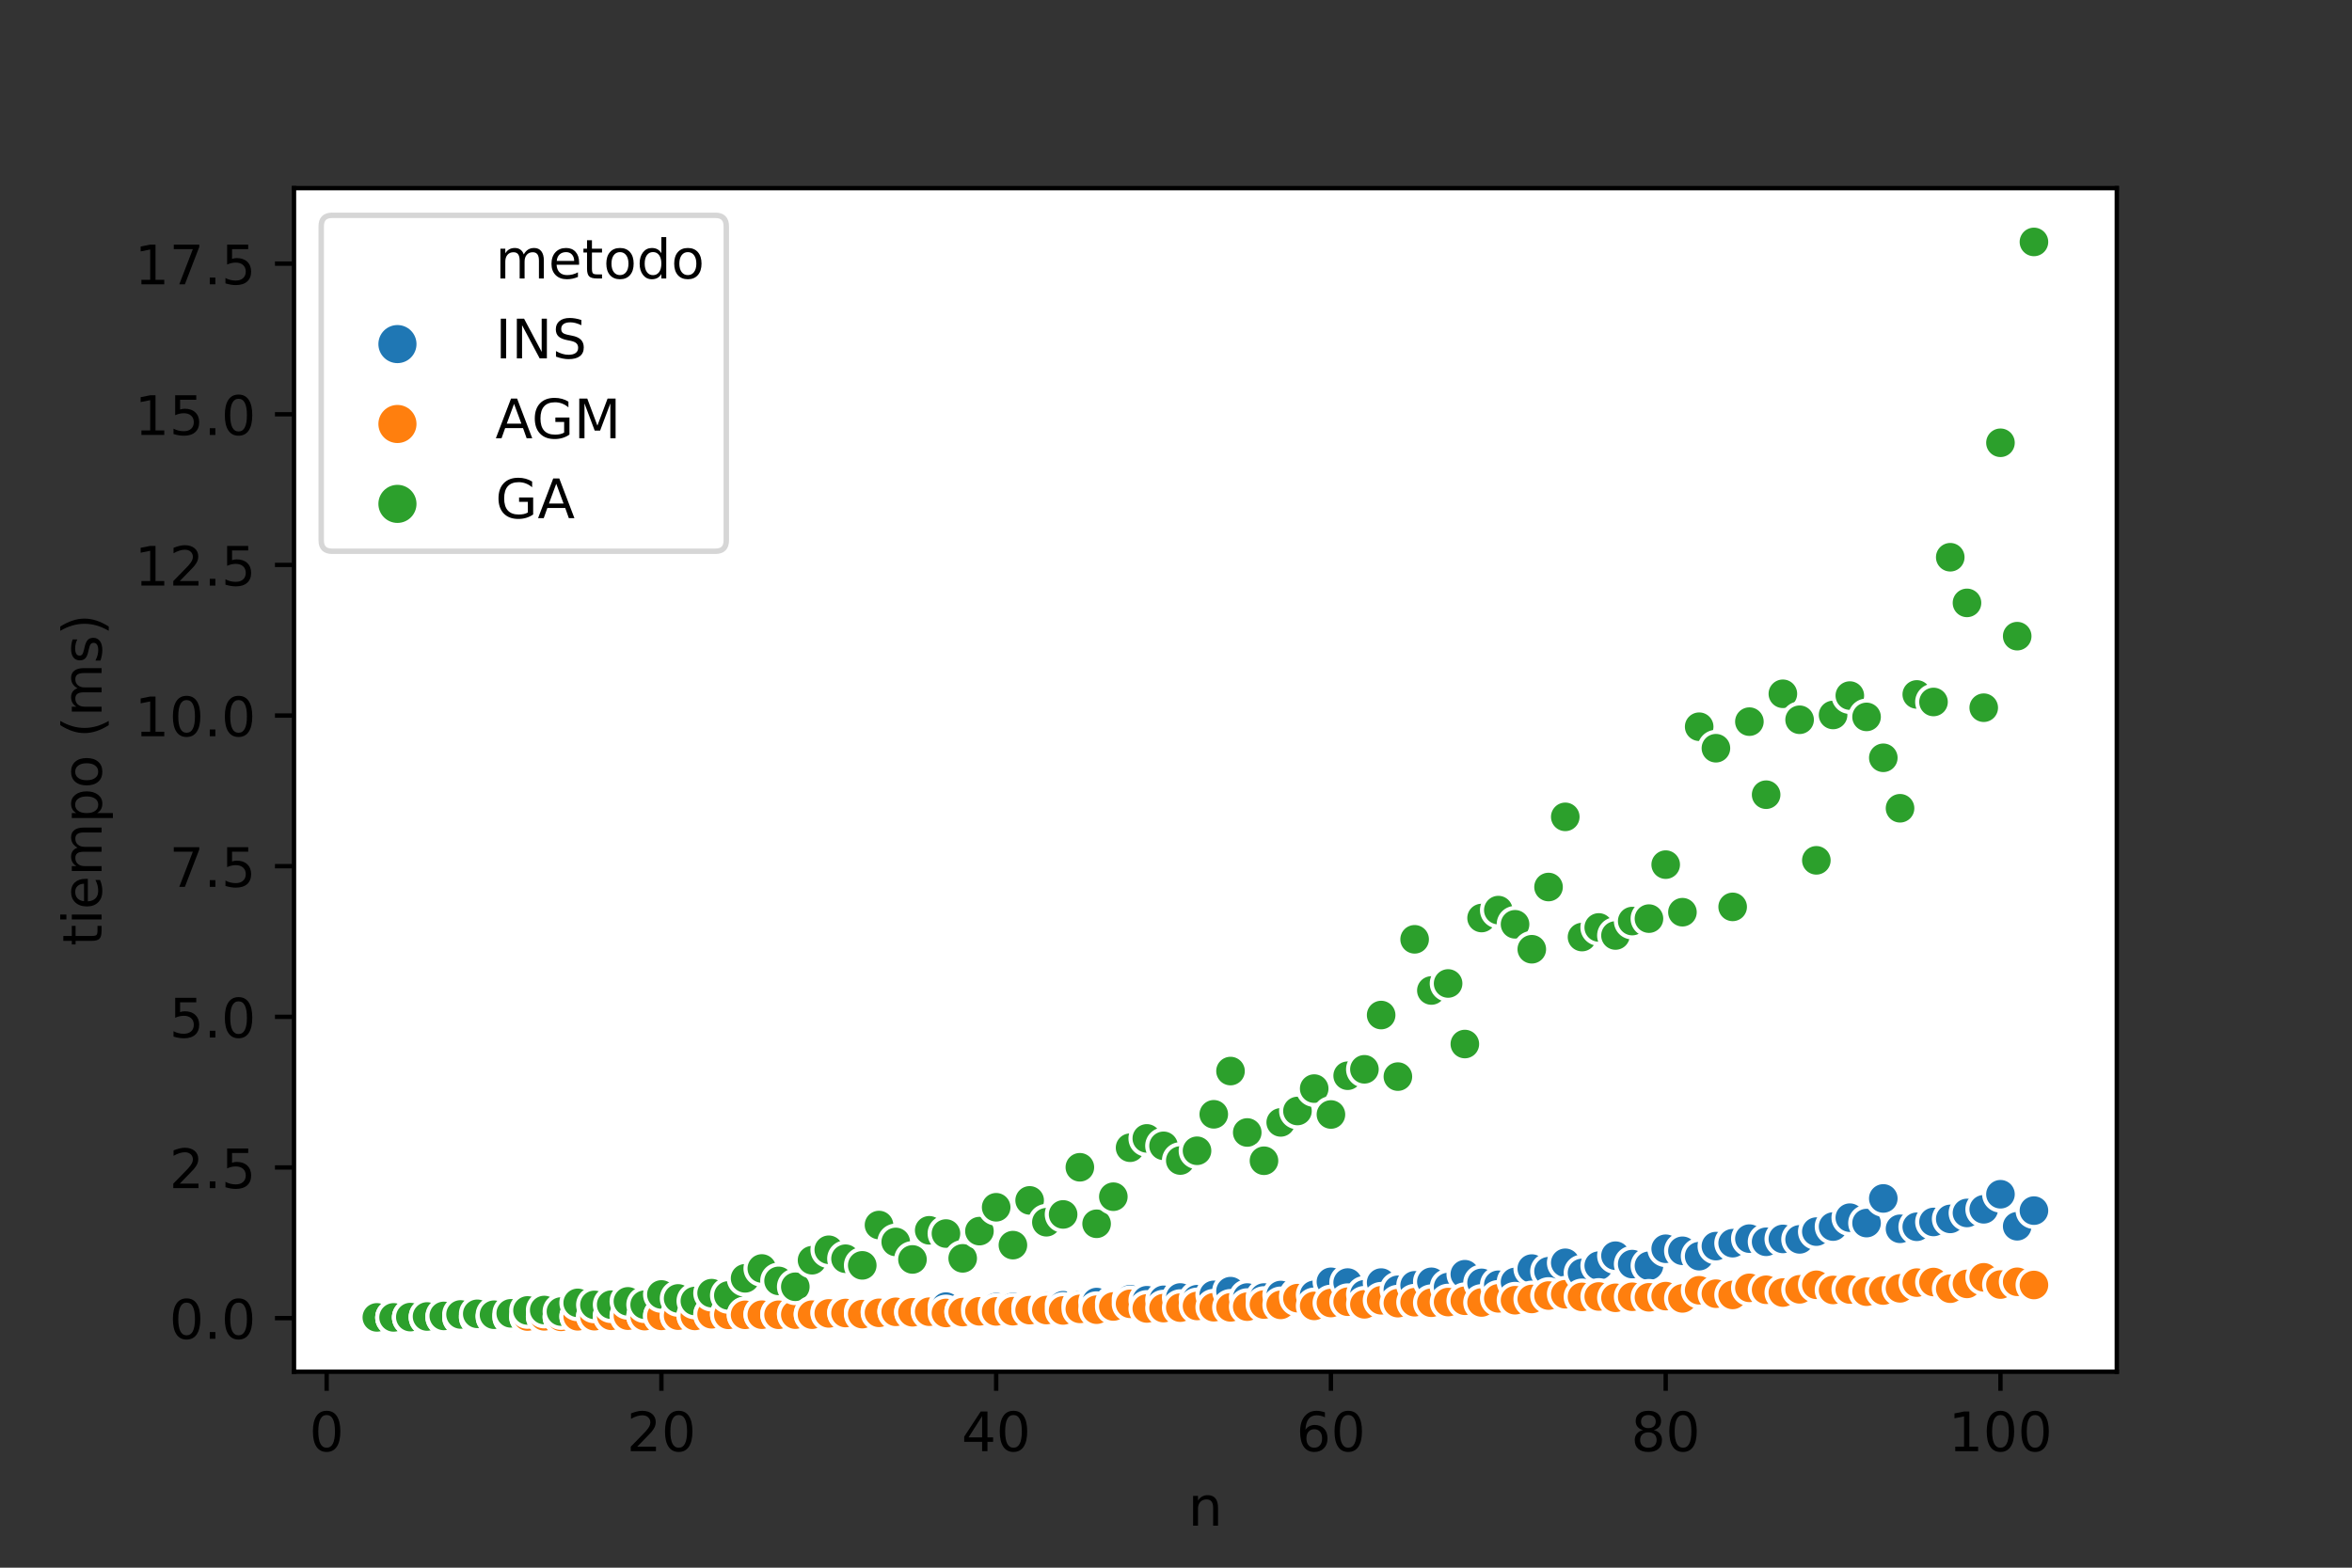<?xml version="1.0" encoding="utf-8" standalone="no"?>
<!DOCTYPE svg PUBLIC "-//W3C//DTD SVG 1.1//EN"
  "http://www.w3.org/Graphics/SVG/1.1/DTD/svg11.dtd">
<!-- Created with matplotlib (https://matplotlib.org/) -->
<svg height="288pt" version="1.1" viewBox="0 0 432 288" width="432pt" xmlns="http://www.w3.org/2000/svg" xmlns:xlink="http://www.w3.org/1999/xlink">
 <rect x="0" y="0" width="432" height="288" fill="#333333" stroke="none"/>
 <defs>
  <style type="text/css">*{stroke-linecap:butt;stroke-linejoin:round;}</style>
 </defs>
 <g id="figure_1">
  <g id="patch_1">
   <path d="M 0 288 
L 432 288 
L 432 0 
L 0 0 
z
" style="fill:none;"/>
  </g>
  <g id="axes_1">
   <g id="patch_2">
    <path d="M 54 252 
L 388.8 252 
L 388.8 34.56 
L 54 34.56 
z
" style="fill:#ffffff;"/>
   </g>
   <g id="PathCollection_1">
    <defs>
     <path d="M 0 3 
C 0.796 3 1.559 2.684 2.121 2.121 
C 2.684 1.559 3 0.796 3 -0 
C 3 -0.796 2.684 -1.559 2.121 -2.121 
C 1.559 -2.684 0.796 -3 0 -3 
C -0.796 -3 -1.559 -2.684 -2.121 -2.121 
C -2.684 -1.559 -3 -0.796 -3 0 
C -3 0.796 -2.684 1.559 -2.121 2.121 
C -1.559 2.684 -0.796 3 0 3 
z
" id="C0_0_20452a4bef"/>
    </defs>
    <g clip-path="url(#peb668e7f8e)">
     <use style="fill:#1f77b4;stroke:#ffffff;stroke-width:0.75;" x="69.218" xlink:href="#C0_0_20452a4bef" y="242.116"/>
    </g>
    <g clip-path="url(#peb668e7f8e)">
     <use style="fill:#ff7f0e;stroke:#ffffff;stroke-width:0.75;" x="69.218" xlink:href="#C0_0_20452a4bef" y="241.94"/>
    </g>
    <g clip-path="url(#peb668e7f8e)">
     <use style="fill:#2ca02c;stroke:#ffffff;stroke-width:0.75;" x="69.218" xlink:href="#C0_0_20452a4bef" y="242.018"/>
    </g>
    <g clip-path="url(#peb668e7f8e)">
     <use style="fill:#1f77b4;stroke:#ffffff;stroke-width:0.75;" x="72.293" xlink:href="#C0_0_20452a4bef" y="242.094"/>
    </g>
    <g clip-path="url(#peb668e7f8e)">
     <use style="fill:#ff7f0e;stroke:#ffffff;stroke-width:0.75;" x="72.293" xlink:href="#C0_0_20452a4bef" y="242.051"/>
    </g>
    <g clip-path="url(#peb668e7f8e)">
     <use style="fill:#2ca02c;stroke:#ffffff;stroke-width:0.75;" x="72.293" xlink:href="#C0_0_20452a4bef" y="242.018"/>
    </g>
    <g clip-path="url(#peb668e7f8e)">
     <use style="fill:#1f77b4;stroke:#ffffff;stroke-width:0.75;" x="75.367" xlink:href="#C0_0_20452a4bef" y="242.081"/>
    </g>
    <g clip-path="url(#peb668e7f8e)">
     <use style="fill:#ff7f0e;stroke:#ffffff;stroke-width:0.75;" x="75.367" xlink:href="#C0_0_20452a4bef" y="242.023"/>
    </g>
    <g clip-path="url(#peb668e7f8e)">
     <use style="fill:#2ca02c;stroke:#ffffff;stroke-width:0.75;" x="75.367" xlink:href="#C0_0_20452a4bef" y="241.965"/>
    </g>
    <g clip-path="url(#peb668e7f8e)">
     <use style="fill:#1f77b4;stroke:#ffffff;stroke-width:0.75;" x="78.441" xlink:href="#C0_0_20452a4bef" y="242.064"/>
    </g>
    <g clip-path="url(#peb668e7f8e)">
     <use style="fill:#ff7f0e;stroke:#ffffff;stroke-width:0.75;" x="78.441" xlink:href="#C0_0_20452a4bef" y="242.002"/>
    </g>
    <g clip-path="url(#peb668e7f8e)">
     <use style="fill:#2ca02c;stroke:#ffffff;stroke-width:0.75;" x="78.441" xlink:href="#C0_0_20452a4bef" y="241.852"/>
    </g>
    <g clip-path="url(#peb668e7f8e)">
     <use style="fill:#1f77b4;stroke:#ffffff;stroke-width:0.75;" x="81.516" xlink:href="#C0_0_20452a4bef" y="242.044"/>
    </g>
    <g clip-path="url(#peb668e7f8e)">
     <use style="fill:#ff7f0e;stroke:#ffffff;stroke-width:0.75;" x="81.516" xlink:href="#C0_0_20452a4bef" y="241.992"/>
    </g>
    <g clip-path="url(#peb668e7f8e)">
     <use style="fill:#2ca02c;stroke:#ffffff;stroke-width:0.75;" x="81.516" xlink:href="#C0_0_20452a4bef" y="241.748"/>
    </g>
    <g clip-path="url(#peb668e7f8e)">
     <use style="fill:#1f77b4;stroke:#ffffff;stroke-width:0.75;" x="84.59" xlink:href="#C0_0_20452a4bef" y="242.022"/>
    </g>
    <g clip-path="url(#peb668e7f8e)">
     <use style="fill:#ff7f0e;stroke:#ffffff;stroke-width:0.75;" x="84.59" xlink:href="#C0_0_20452a4bef" y="241.981"/>
    </g>
    <g clip-path="url(#peb668e7f8e)">
     <use style="fill:#2ca02c;stroke:#ffffff;stroke-width:0.75;" x="84.59" xlink:href="#C0_0_20452a4bef" y="241.478"/>
    </g>
    <g clip-path="url(#peb668e7f8e)">
     <use style="fill:#1f77b4;stroke:#ffffff;stroke-width:0.75;" x="87.664" xlink:href="#C0_0_20452a4bef" y="242.015"/>
    </g>
    <g clip-path="url(#peb668e7f8e)">
     <use style="fill:#ff7f0e;stroke:#ffffff;stroke-width:0.75;" x="87.664" xlink:href="#C0_0_20452a4bef" y="241.908"/>
    </g>
    <g clip-path="url(#peb668e7f8e)">
     <use style="fill:#2ca02c;stroke:#ffffff;stroke-width:0.75;" x="87.664" xlink:href="#C0_0_20452a4bef" y="241.361"/>
    </g>
    <g clip-path="url(#peb668e7f8e)">
     <use style="fill:#1f77b4;stroke:#ffffff;stroke-width:0.75;" x="90.739" xlink:href="#C0_0_20452a4bef" y="241.982"/>
    </g>
    <g clip-path="url(#peb668e7f8e)">
     <use style="fill:#ff7f0e;stroke:#ffffff;stroke-width:0.75;" x="90.739" xlink:href="#C0_0_20452a4bef" y="241.901"/>
    </g>
    <g clip-path="url(#peb668e7f8e)">
     <use style="fill:#2ca02c;stroke:#ffffff;stroke-width:0.75;" x="90.739" xlink:href="#C0_0_20452a4bef" y="241.526"/>
    </g>
    <g clip-path="url(#peb668e7f8e)">
     <use style="fill:#1f77b4;stroke:#ffffff;stroke-width:0.75;" x="93.813" xlink:href="#C0_0_20452a4bef" y="241.968"/>
    </g>
    <g clip-path="url(#peb668e7f8e)">
     <use style="fill:#ff7f0e;stroke:#ffffff;stroke-width:0.75;" x="93.813" xlink:href="#C0_0_20452a4bef" y="241.915"/>
    </g>
    <g clip-path="url(#peb668e7f8e)">
     <use style="fill:#2ca02c;stroke:#ffffff;stroke-width:0.75;" x="93.813" xlink:href="#C0_0_20452a4bef" y="241.273"/>
    </g>
    <g clip-path="url(#peb668e7f8e)">
     <use style="fill:#1f77b4;stroke:#ffffff;stroke-width:0.75;" x="96.888" xlink:href="#C0_0_20452a4bef" y="241.96"/>
    </g>
    <g clip-path="url(#peb668e7f8e)">
     <use style="fill:#ff7f0e;stroke:#ffffff;stroke-width:0.75;" x="96.888" xlink:href="#C0_0_20452a4bef" y="241.86"/>
    </g>
    <g clip-path="url(#peb668e7f8e)">
     <use style="fill:#2ca02c;stroke:#ffffff;stroke-width:0.75;" x="96.888" xlink:href="#C0_0_20452a4bef" y="240.742"/>
    </g>
    <g clip-path="url(#peb668e7f8e)">
     <use style="fill:#1f77b4;stroke:#ffffff;stroke-width:0.75;" x="99.962" xlink:href="#C0_0_20452a4bef" y="241.929"/>
    </g>
    <g clip-path="url(#peb668e7f8e)">
     <use style="fill:#ff7f0e;stroke:#ffffff;stroke-width:0.75;" x="99.962" xlink:href="#C0_0_20452a4bef" y="241.823"/>
    </g>
    <g clip-path="url(#peb668e7f8e)">
     <use style="fill:#2ca02c;stroke:#ffffff;stroke-width:0.75;" x="99.962" xlink:href="#C0_0_20452a4bef" y="240.665"/>
    </g>
    <g clip-path="url(#peb668e7f8e)">
     <use style="fill:#1f77b4;stroke:#ffffff;stroke-width:0.75;" x="103.036" xlink:href="#C0_0_20452a4bef" y="241.939"/>
    </g>
    <g clip-path="url(#peb668e7f8e)">
     <use style="fill:#ff7f0e;stroke:#ffffff;stroke-width:0.75;" x="103.036" xlink:href="#C0_0_20452a4bef" y="241.92"/>
    </g>
    <g clip-path="url(#peb668e7f8e)">
     <use style="fill:#2ca02c;stroke:#ffffff;stroke-width:0.75;" x="103.036" xlink:href="#C0_0_20452a4bef" y="240.943"/>
    </g>
    <g clip-path="url(#peb668e7f8e)">
     <use style="fill:#1f77b4;stroke:#ffffff;stroke-width:0.75;" x="106.111" xlink:href="#C0_0_20452a4bef" y="241.875"/>
    </g>
    <g clip-path="url(#peb668e7f8e)">
     <use style="fill:#ff7f0e;stroke:#ffffff;stroke-width:0.75;" x="106.111" xlink:href="#C0_0_20452a4bef" y="241.819"/>
    </g>
    <g clip-path="url(#peb668e7f8e)">
     <use style="fill:#2ca02c;stroke:#ffffff;stroke-width:0.75;" x="106.111" xlink:href="#C0_0_20452a4bef" y="239.352"/>
    </g>
    <g clip-path="url(#peb668e7f8e)">
     <use style="fill:#1f77b4;stroke:#ffffff;stroke-width:0.75;" x="109.185" xlink:href="#C0_0_20452a4bef" y="241.875"/>
    </g>
    <g clip-path="url(#peb668e7f8e)">
     <use style="fill:#ff7f0e;stroke:#ffffff;stroke-width:0.75;" x="109.185" xlink:href="#C0_0_20452a4bef" y="241.798"/>
    </g>
    <g clip-path="url(#peb668e7f8e)">
     <use style="fill:#2ca02c;stroke:#ffffff;stroke-width:0.75;" x="109.185" xlink:href="#C0_0_20452a4bef" y="239.724"/>
    </g>
    <g clip-path="url(#peb668e7f8e)">
     <use style="fill:#1f77b4;stroke:#ffffff;stroke-width:0.75;" x="112.26" xlink:href="#C0_0_20452a4bef" y="241.805"/>
    </g>
    <g clip-path="url(#peb668e7f8e)">
     <use style="fill:#ff7f0e;stroke:#ffffff;stroke-width:0.75;" x="112.26" xlink:href="#C0_0_20452a4bef" y="241.726"/>
    </g>
    <g clip-path="url(#peb668e7f8e)">
     <use style="fill:#2ca02c;stroke:#ffffff;stroke-width:0.75;" x="112.26" xlink:href="#C0_0_20452a4bef" y="239.686"/>
    </g>
    <g clip-path="url(#peb668e7f8e)">
     <use style="fill:#1f77b4;stroke:#ffffff;stroke-width:0.75;" x="115.334" xlink:href="#C0_0_20452a4bef" y="241.822"/>
    </g>
    <g clip-path="url(#peb668e7f8e)">
     <use style="fill:#ff7f0e;stroke:#ffffff;stroke-width:0.75;" x="115.334" xlink:href="#C0_0_20452a4bef" y="241.702"/>
    </g>
    <g clip-path="url(#peb668e7f8e)">
     <use style="fill:#2ca02c;stroke:#ffffff;stroke-width:0.75;" x="115.334" xlink:href="#C0_0_20452a4bef" y="239.076"/>
    </g>
    <g clip-path="url(#peb668e7f8e)">
     <use style="fill:#1f77b4;stroke:#ffffff;stroke-width:0.75;" x="118.408" xlink:href="#C0_0_20452a4bef" y="241.809"/>
    </g>
    <g clip-path="url(#peb668e7f8e)">
     <use style="fill:#ff7f0e;stroke:#ffffff;stroke-width:0.75;" x="118.408" xlink:href="#C0_0_20452a4bef" y="241.787"/>
    </g>
    <g clip-path="url(#peb668e7f8e)">
     <use style="fill:#2ca02c;stroke:#ffffff;stroke-width:0.75;" x="118.408" xlink:href="#C0_0_20452a4bef" y="239.688"/>
    </g>
    <g clip-path="url(#peb668e7f8e)">
     <use style="fill:#1f77b4;stroke:#ffffff;stroke-width:0.75;" x="121.483" xlink:href="#C0_0_20452a4bef" y="241.762"/>
    </g>
    <g clip-path="url(#peb668e7f8e)">
     <use style="fill:#ff7f0e;stroke:#ffffff;stroke-width:0.75;" x="121.483" xlink:href="#C0_0_20452a4bef" y="241.741"/>
    </g>
    <g clip-path="url(#peb668e7f8e)">
     <use style="fill:#2ca02c;stroke:#ffffff;stroke-width:0.75;" x="121.483" xlink:href="#C0_0_20452a4bef" y="237.806"/>
    </g>
    <g clip-path="url(#peb668e7f8e)">
     <use style="fill:#1f77b4;stroke:#ffffff;stroke-width:0.75;" x="124.557" xlink:href="#C0_0_20452a4bef" y="241.742"/>
    </g>
    <g clip-path="url(#peb668e7f8e)">
     <use style="fill:#ff7f0e;stroke:#ffffff;stroke-width:0.75;" x="124.557" xlink:href="#C0_0_20452a4bef" y="241.698"/>
    </g>
    <g clip-path="url(#peb668e7f8e)">
     <use style="fill:#2ca02c;stroke:#ffffff;stroke-width:0.75;" x="124.557" xlink:href="#C0_0_20452a4bef" y="238.535"/>
    </g>
    <g clip-path="url(#peb668e7f8e)">
     <use style="fill:#1f77b4;stroke:#ffffff;stroke-width:0.75;" x="127.631" xlink:href="#C0_0_20452a4bef" y="241.597"/>
    </g>
    <g clip-path="url(#peb668e7f8e)">
     <use style="fill:#ff7f0e;stroke:#ffffff;stroke-width:0.75;" x="127.631" xlink:href="#C0_0_20452a4bef" y="241.749"/>
    </g>
    <g clip-path="url(#peb668e7f8e)">
     <use style="fill:#2ca02c;stroke:#ffffff;stroke-width:0.75;" x="127.631" xlink:href="#C0_0_20452a4bef" y="239.006"/>
    </g>
    <g clip-path="url(#peb668e7f8e)">
     <use style="fill:#1f77b4;stroke:#ffffff;stroke-width:0.75;" x="130.706" xlink:href="#C0_0_20452a4bef" y="241.589"/>
    </g>
    <g clip-path="url(#peb668e7f8e)">
     <use style="fill:#ff7f0e;stroke:#ffffff;stroke-width:0.75;" x="130.706" xlink:href="#C0_0_20452a4bef" y="241.445"/>
    </g>
    <g clip-path="url(#peb668e7f8e)">
     <use style="fill:#2ca02c;stroke:#ffffff;stroke-width:0.75;" x="130.706" xlink:href="#C0_0_20452a4bef" y="237.566"/>
    </g>
    <g clip-path="url(#peb668e7f8e)">
     <use style="fill:#1f77b4;stroke:#ffffff;stroke-width:0.75;" x="133.78" xlink:href="#C0_0_20452a4bef" y="241.341"/>
    </g>
    <g clip-path="url(#peb668e7f8e)">
     <use style="fill:#ff7f0e;stroke:#ffffff;stroke-width:0.75;" x="133.78" xlink:href="#C0_0_20452a4bef" y="241.549"/>
    </g>
    <g clip-path="url(#peb668e7f8e)">
     <use style="fill:#2ca02c;stroke:#ffffff;stroke-width:0.75;" x="133.78" xlink:href="#C0_0_20452a4bef" y="237.984"/>
    </g>
    <g clip-path="url(#peb668e7f8e)">
     <use style="fill:#1f77b4;stroke:#ffffff;stroke-width:0.75;" x="136.855" xlink:href="#C0_0_20452a4bef" y="241.582"/>
    </g>
    <g clip-path="url(#peb668e7f8e)">
     <use style="fill:#ff7f0e;stroke:#ffffff;stroke-width:0.75;" x="136.855" xlink:href="#C0_0_20452a4bef" y="241.544"/>
    </g>
    <g clip-path="url(#peb668e7f8e)">
     <use style="fill:#2ca02c;stroke:#ffffff;stroke-width:0.75;" x="136.855" xlink:href="#C0_0_20452a4bef" y="234.842"/>
    </g>
    <g clip-path="url(#peb668e7f8e)">
     <use style="fill:#1f77b4;stroke:#ffffff;stroke-width:0.75;" x="139.929" xlink:href="#C0_0_20452a4bef" y="241.402"/>
    </g>
    <g clip-path="url(#peb668e7f8e)">
     <use style="fill:#ff7f0e;stroke:#ffffff;stroke-width:0.75;" x="139.929" xlink:href="#C0_0_20452a4bef" y="241.522"/>
    </g>
    <g clip-path="url(#peb668e7f8e)">
     <use style="fill:#2ca02c;stroke:#ffffff;stroke-width:0.75;" x="139.929" xlink:href="#C0_0_20452a4bef" y="233.033"/>
    </g>
    <g clip-path="url(#peb668e7f8e)">
     <use style="fill:#1f77b4;stroke:#ffffff;stroke-width:0.75;" x="143.003" xlink:href="#C0_0_20452a4bef" y="241.419"/>
    </g>
    <g clip-path="url(#peb668e7f8e)">
     <use style="fill:#ff7f0e;stroke:#ffffff;stroke-width:0.75;" x="143.003" xlink:href="#C0_0_20452a4bef" y="241.535"/>
    </g>
    <g clip-path="url(#peb668e7f8e)">
     <use style="fill:#2ca02c;stroke:#ffffff;stroke-width:0.75;" x="143.003" xlink:href="#C0_0_20452a4bef" y="235.312"/>
    </g>
    <g clip-path="url(#peb668e7f8e)">
     <use style="fill:#1f77b4;stroke:#ffffff;stroke-width:0.75;" x="146.078" xlink:href="#C0_0_20452a4bef" y="241.304"/>
    </g>
    <g clip-path="url(#peb668e7f8e)">
     <use style="fill:#ff7f0e;stroke:#ffffff;stroke-width:0.75;" x="146.078" xlink:href="#C0_0_20452a4bef" y="241.512"/>
    </g>
    <g clip-path="url(#peb668e7f8e)">
     <use style="fill:#2ca02c;stroke:#ffffff;stroke-width:0.75;" x="146.078" xlink:href="#C0_0_20452a4bef" y="236.391"/>
    </g>
    <g clip-path="url(#peb668e7f8e)">
     <use style="fill:#1f77b4;stroke:#ffffff;stroke-width:0.75;" x="149.152" xlink:href="#C0_0_20452a4bef" y="241.392"/>
    </g>
    <g clip-path="url(#peb668e7f8e)">
     <use style="fill:#ff7f0e;stroke:#ffffff;stroke-width:0.75;" x="149.152" xlink:href="#C0_0_20452a4bef" y="241.517"/>
    </g>
    <g clip-path="url(#peb668e7f8e)">
     <use style="fill:#2ca02c;stroke:#ffffff;stroke-width:0.75;" x="149.152" xlink:href="#C0_0_20452a4bef" y="231.517"/>
    </g>
    <g clip-path="url(#peb668e7f8e)">
     <use style="fill:#1f77b4;stroke:#ffffff;stroke-width:0.75;" x="152.226" xlink:href="#C0_0_20452a4bef" y="241.04"/>
    </g>
    <g clip-path="url(#peb668e7f8e)">
     <use style="fill:#ff7f0e;stroke:#ffffff;stroke-width:0.75;" x="152.226" xlink:href="#C0_0_20452a4bef" y="241.285"/>
    </g>
    <g clip-path="url(#peb668e7f8e)">
     <use style="fill:#2ca02c;stroke:#ffffff;stroke-width:0.75;" x="152.226" xlink:href="#C0_0_20452a4bef" y="229.595"/>
    </g>
    <g clip-path="url(#peb668e7f8e)">
     <use style="fill:#1f77b4;stroke:#ffffff;stroke-width:0.75;" x="155.301" xlink:href="#C0_0_20452a4bef" y="241.146"/>
    </g>
    <g clip-path="url(#peb668e7f8e)">
     <use style="fill:#ff7f0e;stroke:#ffffff;stroke-width:0.75;" x="155.301" xlink:href="#C0_0_20452a4bef" y="241.215"/>
    </g>
    <g clip-path="url(#peb668e7f8e)">
     <use style="fill:#2ca02c;stroke:#ffffff;stroke-width:0.75;" x="155.301" xlink:href="#C0_0_20452a4bef" y="231.239"/>
    </g>
    <g clip-path="url(#peb668e7f8e)">
     <use style="fill:#1f77b4;stroke:#ffffff;stroke-width:0.75;" x="158.375" xlink:href="#C0_0_20452a4bef" y="241.025"/>
    </g>
    <g clip-path="url(#peb668e7f8e)">
     <use style="fill:#ff7f0e;stroke:#ffffff;stroke-width:0.75;" x="158.375" xlink:href="#C0_0_20452a4bef" y="241.416"/>
    </g>
    <g clip-path="url(#peb668e7f8e)">
     <use style="fill:#2ca02c;stroke:#ffffff;stroke-width:0.75;" x="158.375" xlink:href="#C0_0_20452a4bef" y="232.458"/>
    </g>
    <g clip-path="url(#peb668e7f8e)">
     <use style="fill:#1f77b4;stroke:#ffffff;stroke-width:0.75;" x="161.45" xlink:href="#C0_0_20452a4bef" y="240.894"/>
    </g>
    <g clip-path="url(#peb668e7f8e)">
     <use style="fill:#ff7f0e;stroke:#ffffff;stroke-width:0.75;" x="161.45" xlink:href="#C0_0_20452a4bef" y="241.18"/>
    </g>
    <g clip-path="url(#peb668e7f8e)">
     <use style="fill:#2ca02c;stroke:#ffffff;stroke-width:0.75;" x="161.45" xlink:href="#C0_0_20452a4bef" y="225.052"/>
    </g>
    <g clip-path="url(#peb668e7f8e)">
     <use style="fill:#1f77b4;stroke:#ffffff;stroke-width:0.75;" x="164.524" xlink:href="#C0_0_20452a4bef" y="240.877"/>
    </g>
    <g clip-path="url(#peb668e7f8e)">
     <use style="fill:#ff7f0e;stroke:#ffffff;stroke-width:0.75;" x="164.524" xlink:href="#C0_0_20452a4bef" y="240.995"/>
    </g>
    <g clip-path="url(#peb668e7f8e)">
     <use style="fill:#2ca02c;stroke:#ffffff;stroke-width:0.75;" x="164.524" xlink:href="#C0_0_20452a4bef" y="228.159"/>
    </g>
    <g clip-path="url(#peb668e7f8e)">
     <use style="fill:#1f77b4;stroke:#ffffff;stroke-width:0.75;" x="167.598" xlink:href="#C0_0_20452a4bef" y="240.986"/>
    </g>
    <g clip-path="url(#peb668e7f8e)">
     <use style="fill:#ff7f0e;stroke:#ffffff;stroke-width:0.75;" x="167.598" xlink:href="#C0_0_20452a4bef" y="241.079"/>
    </g>
    <g clip-path="url(#peb668e7f8e)">
     <use style="fill:#2ca02c;stroke:#ffffff;stroke-width:0.75;" x="167.598" xlink:href="#C0_0_20452a4bef" y="231.373"/>
    </g>
    <g clip-path="url(#peb668e7f8e)">
     <use style="fill:#1f77b4;stroke:#ffffff;stroke-width:0.75;" x="170.673" xlink:href="#C0_0_20452a4bef" y="240.731"/>
    </g>
    <g clip-path="url(#peb668e7f8e)">
     <use style="fill:#ff7f0e;stroke:#ffffff;stroke-width:0.75;" x="170.673" xlink:href="#C0_0_20452a4bef" y="240.974"/>
    </g>
    <g clip-path="url(#peb668e7f8e)">
     <use style="fill:#2ca02c;stroke:#ffffff;stroke-width:0.75;" x="170.673" xlink:href="#C0_0_20452a4bef" y="226.021"/>
    </g>
    <g clip-path="url(#peb668e7f8e)">
     <use style="fill:#1f77b4;stroke:#ffffff;stroke-width:0.75;" x="173.747" xlink:href="#C0_0_20452a4bef" y="240.038"/>
    </g>
    <g clip-path="url(#peb668e7f8e)">
     <use style="fill:#ff7f0e;stroke:#ffffff;stroke-width:0.75;" x="173.747" xlink:href="#C0_0_20452a4bef" y="241.206"/>
    </g>
    <g clip-path="url(#peb668e7f8e)">
     <use style="fill:#2ca02c;stroke:#ffffff;stroke-width:0.75;" x="173.747" xlink:href="#C0_0_20452a4bef" y="226.614"/>
    </g>
    <g clip-path="url(#peb668e7f8e)">
     <use style="fill:#1f77b4;stroke:#ffffff;stroke-width:0.75;" x="176.821" xlink:href="#C0_0_20452a4bef" y="240.912"/>
    </g>
    <g clip-path="url(#peb668e7f8e)">
     <use style="fill:#ff7f0e;stroke:#ffffff;stroke-width:0.75;" x="176.821" xlink:href="#C0_0_20452a4bef" y="241.043"/>
    </g>
    <g clip-path="url(#peb668e7f8e)">
     <use style="fill:#2ca02c;stroke:#ffffff;stroke-width:0.75;" x="176.821" xlink:href="#C0_0_20452a4bef" y="231.171"/>
    </g>
    <g clip-path="url(#peb668e7f8e)">
     <use style="fill:#1f77b4;stroke:#ffffff;stroke-width:0.75;" x="179.896" xlink:href="#C0_0_20452a4bef" y="240.247"/>
    </g>
    <g clip-path="url(#peb668e7f8e)">
     <use style="fill:#ff7f0e;stroke:#ffffff;stroke-width:0.75;" x="179.896" xlink:href="#C0_0_20452a4bef" y="240.905"/>
    </g>
    <g clip-path="url(#peb668e7f8e)">
     <use style="fill:#2ca02c;stroke:#ffffff;stroke-width:0.75;" x="179.896" xlink:href="#C0_0_20452a4bef" y="226.169"/>
    </g>
    <g clip-path="url(#peb668e7f8e)">
     <use style="fill:#1f77b4;stroke:#ffffff;stroke-width:0.75;" x="182.97" xlink:href="#C0_0_20452a4bef" y="240.123"/>
    </g>
    <g clip-path="url(#peb668e7f8e)">
     <use style="fill:#ff7f0e;stroke:#ffffff;stroke-width:0.75;" x="182.97" xlink:href="#C0_0_20452a4bef" y="240.918"/>
    </g>
    <g clip-path="url(#peb668e7f8e)">
     <use style="fill:#2ca02c;stroke:#ffffff;stroke-width:0.75;" x="182.97" xlink:href="#C0_0_20452a4bef" y="221.788"/>
    </g>
    <g clip-path="url(#peb668e7f8e)">
     <use style="fill:#1f77b4;stroke:#ffffff;stroke-width:0.75;" x="186.045" xlink:href="#C0_0_20452a4bef" y="240.107"/>
    </g>
    <g clip-path="url(#peb668e7f8e)">
     <use style="fill:#ff7f0e;stroke:#ffffff;stroke-width:0.75;" x="186.045" xlink:href="#C0_0_20452a4bef" y="240.882"/>
    </g>
    <g clip-path="url(#peb668e7f8e)">
     <use style="fill:#2ca02c;stroke:#ffffff;stroke-width:0.75;" x="186.045" xlink:href="#C0_0_20452a4bef" y="228.742"/>
    </g>
    <g clip-path="url(#peb668e7f8e)">
     <use style="fill:#1f77b4;stroke:#ffffff;stroke-width:0.75;" x="189.119" xlink:href="#C0_0_20452a4bef" y="240.111"/>
    </g>
    <g clip-path="url(#peb668e7f8e)">
     <use style="fill:#ff7f0e;stroke:#ffffff;stroke-width:0.75;" x="189.119" xlink:href="#C0_0_20452a4bef" y="240.685"/>
    </g>
    <g clip-path="url(#peb668e7f8e)">
     <use style="fill:#2ca02c;stroke:#ffffff;stroke-width:0.75;" x="189.119" xlink:href="#C0_0_20452a4bef" y="220.524"/>
    </g>
    <g clip-path="url(#peb668e7f8e)">
     <use style="fill:#1f77b4;stroke:#ffffff;stroke-width:0.75;" x="192.193" xlink:href="#C0_0_20452a4bef" y="240.014"/>
    </g>
    <g clip-path="url(#peb668e7f8e)">
     <use style="fill:#ff7f0e;stroke:#ffffff;stroke-width:0.75;" x="192.193" xlink:href="#C0_0_20452a4bef" y="240.668"/>
    </g>
    <g clip-path="url(#peb668e7f8e)">
     <use style="fill:#2ca02c;stroke:#ffffff;stroke-width:0.75;" x="192.193" xlink:href="#C0_0_20452a4bef" y="224.538"/>
    </g>
    <g clip-path="url(#peb668e7f8e)">
     <use style="fill:#1f77b4;stroke:#ffffff;stroke-width:0.75;" x="195.268" xlink:href="#C0_0_20452a4bef" y="239.789"/>
    </g>
    <g clip-path="url(#peb668e7f8e)">
     <use style="fill:#ff7f0e;stroke:#ffffff;stroke-width:0.75;" x="195.268" xlink:href="#C0_0_20452a4bef" y="240.741"/>
    </g>
    <g clip-path="url(#peb668e7f8e)">
     <use style="fill:#2ca02c;stroke:#ffffff;stroke-width:0.75;" x="195.268" xlink:href="#C0_0_20452a4bef" y="223.102"/>
    </g>
    <g clip-path="url(#peb668e7f8e)">
     <use style="fill:#1f77b4;stroke:#ffffff;stroke-width:0.75;" x="198.342" xlink:href="#C0_0_20452a4bef" y="239.745"/>
    </g>
    <g clip-path="url(#peb668e7f8e)">
     <use style="fill:#ff7f0e;stroke:#ffffff;stroke-width:0.75;" x="198.342" xlink:href="#C0_0_20452a4bef" y="240.455"/>
    </g>
    <g clip-path="url(#peb668e7f8e)">
     <use style="fill:#2ca02c;stroke:#ffffff;stroke-width:0.75;" x="198.342" xlink:href="#C0_0_20452a4bef" y="214.441"/>
    </g>
    <g clip-path="url(#peb668e7f8e)">
     <use style="fill:#1f77b4;stroke:#ffffff;stroke-width:0.75;" x="201.417" xlink:href="#C0_0_20452a4bef" y="239.203"/>
    </g>
    <g clip-path="url(#peb668e7f8e)">
     <use style="fill:#ff7f0e;stroke:#ffffff;stroke-width:0.75;" x="201.417" xlink:href="#C0_0_20452a4bef" y="240.601"/>
    </g>
    <g clip-path="url(#peb668e7f8e)">
     <use style="fill:#2ca02c;stroke:#ffffff;stroke-width:0.75;" x="201.417" xlink:href="#C0_0_20452a4bef" y="224.821"/>
    </g>
    <g clip-path="url(#peb668e7f8e)">
     <use style="fill:#1f77b4;stroke:#ffffff;stroke-width:0.75;" x="204.491" xlink:href="#C0_0_20452a4bef" y="239.361"/>
    </g>
    <g clip-path="url(#peb668e7f8e)">
     <use style="fill:#ff7f0e;stroke:#ffffff;stroke-width:0.75;" x="204.491" xlink:href="#C0_0_20452a4bef" y="240.015"/>
    </g>
    <g clip-path="url(#peb668e7f8e)">
     <use style="fill:#2ca02c;stroke:#ffffff;stroke-width:0.75;" x="204.491" xlink:href="#C0_0_20452a4bef" y="219.846"/>
    </g>
    <g clip-path="url(#peb668e7f8e)">
     <use style="fill:#1f77b4;stroke:#ffffff;stroke-width:0.75;" x="207.565" xlink:href="#C0_0_20452a4bef" y="238.679"/>
    </g>
    <g clip-path="url(#peb668e7f8e)">
     <use style="fill:#ff7f0e;stroke:#ffffff;stroke-width:0.75;" x="207.565" xlink:href="#C0_0_20452a4bef" y="239.523"/>
    </g>
    <g clip-path="url(#peb668e7f8e)">
     <use style="fill:#2ca02c;stroke:#ffffff;stroke-width:0.75;" x="207.565" xlink:href="#C0_0_20452a4bef" y="210.849"/>
    </g>
    <g clip-path="url(#peb668e7f8e)">
     <use style="fill:#1f77b4;stroke:#ffffff;stroke-width:0.75;" x="210.64" xlink:href="#C0_0_20452a4bef" y="238.869"/>
    </g>
    <g clip-path="url(#peb668e7f8e)">
     <use style="fill:#ff7f0e;stroke:#ffffff;stroke-width:0.75;" x="210.64" xlink:href="#C0_0_20452a4bef" y="240.379"/>
    </g>
    <g clip-path="url(#peb668e7f8e)">
     <use style="fill:#2ca02c;stroke:#ffffff;stroke-width:0.75;" x="210.64" xlink:href="#C0_0_20452a4bef" y="209.136"/>
    </g>
    <g clip-path="url(#peb668e7f8e)">
     <use style="fill:#1f77b4;stroke:#ffffff;stroke-width:0.75;" x="213.714" xlink:href="#C0_0_20452a4bef" y="238.79"/>
    </g>
    <g clip-path="url(#peb668e7f8e)">
     <use style="fill:#ff7f0e;stroke:#ffffff;stroke-width:0.75;" x="213.714" xlink:href="#C0_0_20452a4bef" y="240.311"/>
    </g>
    <g clip-path="url(#peb668e7f8e)">
     <use style="fill:#2ca02c;stroke:#ffffff;stroke-width:0.75;" x="213.714" xlink:href="#C0_0_20452a4bef" y="210.5"/>
    </g>
    <g clip-path="url(#peb668e7f8e)">
     <use style="fill:#1f77b4;stroke:#ffffff;stroke-width:0.75;" x="216.788" xlink:href="#C0_0_20452a4bef" y="238.363"/>
    </g>
    <g clip-path="url(#peb668e7f8e)">
     <use style="fill:#ff7f0e;stroke:#ffffff;stroke-width:0.75;" x="216.788" xlink:href="#C0_0_20452a4bef" y="240.227"/>
    </g>
    <g clip-path="url(#peb668e7f8e)">
     <use style="fill:#2ca02c;stroke:#ffffff;stroke-width:0.75;" x="216.788" xlink:href="#C0_0_20452a4bef" y="213.202"/>
    </g>
    <g clip-path="url(#peb668e7f8e)">
     <use style="fill:#1f77b4;stroke:#ffffff;stroke-width:0.75;" x="219.863" xlink:href="#C0_0_20452a4bef" y="238.679"/>
    </g>
    <g clip-path="url(#peb668e7f8e)">
     <use style="fill:#ff7f0e;stroke:#ffffff;stroke-width:0.75;" x="219.863" xlink:href="#C0_0_20452a4bef" y="239.919"/>
    </g>
    <g clip-path="url(#peb668e7f8e)">
     <use style="fill:#2ca02c;stroke:#ffffff;stroke-width:0.75;" x="219.863" xlink:href="#C0_0_20452a4bef" y="211.408"/>
    </g>
    <g clip-path="url(#peb668e7f8e)">
     <use style="fill:#1f77b4;stroke:#ffffff;stroke-width:0.75;" x="222.937" xlink:href="#C0_0_20452a4bef" y="237.881"/>
    </g>
    <g clip-path="url(#peb668e7f8e)">
     <use style="fill:#ff7f0e;stroke:#ffffff;stroke-width:0.75;" x="222.937" xlink:href="#C0_0_20452a4bef" y="240.152"/>
    </g>
    <g clip-path="url(#peb668e7f8e)">
     <use style="fill:#2ca02c;stroke:#ffffff;stroke-width:0.75;" x="222.937" xlink:href="#C0_0_20452a4bef" y="204.708"/>
    </g>
    <g clip-path="url(#peb668e7f8e)">
     <use style="fill:#1f77b4;stroke:#ffffff;stroke-width:0.75;" x="226.012" xlink:href="#C0_0_20452a4bef" y="237.199"/>
    </g>
    <g clip-path="url(#peb668e7f8e)">
     <use style="fill:#ff7f0e;stroke:#ffffff;stroke-width:0.75;" x="226.012" xlink:href="#C0_0_20452a4bef" y="240.179"/>
    </g>
    <g clip-path="url(#peb668e7f8e)">
     <use style="fill:#2ca02c;stroke:#ffffff;stroke-width:0.75;" x="226.012" xlink:href="#C0_0_20452a4bef" y="196.765"/>
    </g>
    <g clip-path="url(#peb668e7f8e)">
     <use style="fill:#1f77b4;stroke:#ffffff;stroke-width:0.75;" x="229.086" xlink:href="#C0_0_20452a4bef" y="238.373"/>
    </g>
    <g clip-path="url(#peb668e7f8e)">
     <use style="fill:#ff7f0e;stroke:#ffffff;stroke-width:0.75;" x="229.086" xlink:href="#C0_0_20452a4bef" y="240.044"/>
    </g>
    <g clip-path="url(#peb668e7f8e)">
     <use style="fill:#2ca02c;stroke:#ffffff;stroke-width:0.75;" x="229.086" xlink:href="#C0_0_20452a4bef" y="208.048"/>
    </g>
    <g clip-path="url(#peb668e7f8e)">
     <use style="fill:#1f77b4;stroke:#ffffff;stroke-width:0.75;" x="232.16" xlink:href="#C0_0_20452a4bef" y="238.369"/>
    </g>
    <g clip-path="url(#peb668e7f8e)">
     <use style="fill:#ff7f0e;stroke:#ffffff;stroke-width:0.75;" x="232.16" xlink:href="#C0_0_20452a4bef" y="239.659"/>
    </g>
    <g clip-path="url(#peb668e7f8e)">
     <use style="fill:#2ca02c;stroke:#ffffff;stroke-width:0.75;" x="232.16" xlink:href="#C0_0_20452a4bef" y="213.241"/>
    </g>
    <g clip-path="url(#peb668e7f8e)">
     <use style="fill:#1f77b4;stroke:#ffffff;stroke-width:0.75;" x="235.235" xlink:href="#C0_0_20452a4bef" y="237.912"/>
    </g>
    <g clip-path="url(#peb668e7f8e)">
     <use style="fill:#ff7f0e;stroke:#ffffff;stroke-width:0.75;" x="235.235" xlink:href="#C0_0_20452a4bef" y="239.719"/>
    </g>
    <g clip-path="url(#peb668e7f8e)">
     <use style="fill:#2ca02c;stroke:#ffffff;stroke-width:0.75;" x="235.235" xlink:href="#C0_0_20452a4bef" y="206.196"/>
    </g>
    <g clip-path="url(#peb668e7f8e)">
     <use style="fill:#1f77b4;stroke:#ffffff;stroke-width:0.75;" x="238.309" xlink:href="#C0_0_20452a4bef" y="237.963"/>
    </g>
    <g clip-path="url(#peb668e7f8e)">
     <use style="fill:#ff7f0e;stroke:#ffffff;stroke-width:0.75;" x="238.309" xlink:href="#C0_0_20452a4bef" y="238.483"/>
    </g>
    <g clip-path="url(#peb668e7f8e)">
     <use style="fill:#2ca02c;stroke:#ffffff;stroke-width:0.75;" x="238.309" xlink:href="#C0_0_20452a4bef" y="204.1"/>
    </g>
    <g clip-path="url(#peb668e7f8e)">
     <use style="fill:#1f77b4;stroke:#ffffff;stroke-width:0.75;" x="241.383" xlink:href="#C0_0_20452a4bef" y="237.871"/>
    </g>
    <g clip-path="url(#peb668e7f8e)">
     <use style="fill:#ff7f0e;stroke:#ffffff;stroke-width:0.75;" x="241.383" xlink:href="#C0_0_20452a4bef" y="239.907"/>
    </g>
    <g clip-path="url(#peb668e7f8e)">
     <use style="fill:#2ca02c;stroke:#ffffff;stroke-width:0.75;" x="241.383" xlink:href="#C0_0_20452a4bef" y="199.985"/>
    </g>
    <g clip-path="url(#peb668e7f8e)">
     <use style="fill:#1f77b4;stroke:#ffffff;stroke-width:0.75;" x="244.458" xlink:href="#C0_0_20452a4bef" y="235.482"/>
    </g>
    <g clip-path="url(#peb668e7f8e)">
     <use style="fill:#ff7f0e;stroke:#ffffff;stroke-width:0.75;" x="244.458" xlink:href="#C0_0_20452a4bef" y="239.378"/>
    </g>
    <g clip-path="url(#peb668e7f8e)">
     <use style="fill:#2ca02c;stroke:#ffffff;stroke-width:0.75;" x="244.458" xlink:href="#C0_0_20452a4bef" y="204.745"/>
    </g>
    <g clip-path="url(#peb668e7f8e)">
     <use style="fill:#1f77b4;stroke:#ffffff;stroke-width:0.75;" x="247.532" xlink:href="#C0_0_20452a4bef" y="235.618"/>
    </g>
    <g clip-path="url(#peb668e7f8e)">
     <use style="fill:#ff7f0e;stroke:#ffffff;stroke-width:0.75;" x="247.532" xlink:href="#C0_0_20452a4bef" y="239.14"/>
    </g>
    <g clip-path="url(#peb668e7f8e)">
     <use style="fill:#2ca02c;stroke:#ffffff;stroke-width:0.75;" x="247.532" xlink:href="#C0_0_20452a4bef" y="197.62"/>
    </g>
    <g clip-path="url(#peb668e7f8e)">
     <use style="fill:#1f77b4;stroke:#ffffff;stroke-width:0.75;" x="250.607" xlink:href="#C0_0_20452a4bef" y="237.776"/>
    </g>
    <g clip-path="url(#peb668e7f8e)">
     <use style="fill:#ff7f0e;stroke:#ffffff;stroke-width:0.75;" x="250.607" xlink:href="#C0_0_20452a4bef" y="239.616"/>
    </g>
    <g clip-path="url(#peb668e7f8e)">
     <use style="fill:#2ca02c;stroke:#ffffff;stroke-width:0.75;" x="250.607" xlink:href="#C0_0_20452a4bef" y="196.442"/>
    </g>
    <g clip-path="url(#peb668e7f8e)">
     <use style="fill:#1f77b4;stroke:#ffffff;stroke-width:0.75;" x="253.681" xlink:href="#C0_0_20452a4bef" y="235.623"/>
    </g>
    <g clip-path="url(#peb668e7f8e)">
     <use style="fill:#ff7f0e;stroke:#ffffff;stroke-width:0.75;" x="253.681" xlink:href="#C0_0_20452a4bef" y="238.877"/>
    </g>
    <g clip-path="url(#peb668e7f8e)">
     <use style="fill:#2ca02c;stroke:#ffffff;stroke-width:0.75;" x="253.681" xlink:href="#C0_0_20452a4bef" y="186.474"/>
    </g>
    <g clip-path="url(#peb668e7f8e)">
     <use style="fill:#1f77b4;stroke:#ffffff;stroke-width:0.75;" x="256.755" xlink:href="#C0_0_20452a4bef" y="236.949"/>
    </g>
    <g clip-path="url(#peb668e7f8e)">
     <use style="fill:#ff7f0e;stroke:#ffffff;stroke-width:0.75;" x="256.755" xlink:href="#C0_0_20452a4bef" y="239.403"/>
    </g>
    <g clip-path="url(#peb668e7f8e)">
     <use style="fill:#2ca02c;stroke:#ffffff;stroke-width:0.75;" x="256.755" xlink:href="#C0_0_20452a4bef" y="197.783"/>
    </g>
    <g clip-path="url(#peb668e7f8e)">
     <use style="fill:#1f77b4;stroke:#ffffff;stroke-width:0.75;" x="259.83" xlink:href="#C0_0_20452a4bef" y="236.127"/>
    </g>
    <g clip-path="url(#peb668e7f8e)">
     <use style="fill:#ff7f0e;stroke:#ffffff;stroke-width:0.75;" x="259.83" xlink:href="#C0_0_20452a4bef" y="239.232"/>
    </g>
    <g clip-path="url(#peb668e7f8e)">
     <use style="fill:#2ca02c;stroke:#ffffff;stroke-width:0.75;" x="259.83" xlink:href="#C0_0_20452a4bef" y="172.562"/>
    </g>
    <g clip-path="url(#peb668e7f8e)">
     <use style="fill:#1f77b4;stroke:#ffffff;stroke-width:0.75;" x="262.904" xlink:href="#C0_0_20452a4bef" y="235.48"/>
    </g>
    <g clip-path="url(#peb668e7f8e)">
     <use style="fill:#ff7f0e;stroke:#ffffff;stroke-width:0.75;" x="262.904" xlink:href="#C0_0_20452a4bef" y="239.325"/>
    </g>
    <g clip-path="url(#peb668e7f8e)">
     <use style="fill:#2ca02c;stroke:#ffffff;stroke-width:0.75;" x="262.904" xlink:href="#C0_0_20452a4bef" y="181.964"/>
    </g>
    <g clip-path="url(#peb668e7f8e)">
     <use style="fill:#1f77b4;stroke:#ffffff;stroke-width:0.75;" x="265.979" xlink:href="#C0_0_20452a4bef" y="236.443"/>
    </g>
    <g clip-path="url(#peb668e7f8e)">
     <use style="fill:#ff7f0e;stroke:#ffffff;stroke-width:0.75;" x="265.979" xlink:href="#C0_0_20452a4bef" y="239.203"/>
    </g>
    <g clip-path="url(#peb668e7f8e)">
     <use style="fill:#2ca02c;stroke:#ffffff;stroke-width:0.75;" x="265.979" xlink:href="#C0_0_20452a4bef" y="180.674"/>
    </g>
    <g clip-path="url(#peb668e7f8e)">
     <use style="fill:#1f77b4;stroke:#ffffff;stroke-width:0.75;" x="269.053" xlink:href="#C0_0_20452a4bef" y="234.088"/>
    </g>
    <g clip-path="url(#peb668e7f8e)">
     <use style="fill:#ff7f0e;stroke:#ffffff;stroke-width:0.75;" x="269.053" xlink:href="#C0_0_20452a4bef" y="238.962"/>
    </g>
    <g clip-path="url(#peb668e7f8e)">
     <use style="fill:#2ca02c;stroke:#ffffff;stroke-width:0.75;" x="269.053" xlink:href="#C0_0_20452a4bef" y="191.801"/>
    </g>
    <g clip-path="url(#peb668e7f8e)">
     <use style="fill:#1f77b4;stroke:#ffffff;stroke-width:0.75;" x="272.127" xlink:href="#C0_0_20452a4bef" y="235.675"/>
    </g>
    <g clip-path="url(#peb668e7f8e)">
     <use style="fill:#ff7f0e;stroke:#ffffff;stroke-width:0.75;" x="272.127" xlink:href="#C0_0_20452a4bef" y="239.279"/>
    </g>
    <g clip-path="url(#peb668e7f8e)">
     <use style="fill:#2ca02c;stroke:#ffffff;stroke-width:0.75;" x="272.127" xlink:href="#C0_0_20452a4bef" y="168.652"/>
    </g>
    <g clip-path="url(#peb668e7f8e)">
     <use style="fill:#1f77b4;stroke:#ffffff;stroke-width:0.75;" x="275.202" xlink:href="#C0_0_20452a4bef" y="236.024"/>
    </g>
    <g clip-path="url(#peb668e7f8e)">
     <use style="fill:#ff7f0e;stroke:#ffffff;stroke-width:0.75;" x="275.202" xlink:href="#C0_0_20452a4bef" y="238.521"/>
    </g>
    <g clip-path="url(#peb668e7f8e)">
     <use style="fill:#2ca02c;stroke:#ffffff;stroke-width:0.75;" x="275.202" xlink:href="#C0_0_20452a4bef" y="167.196"/>
    </g>
    <g clip-path="url(#peb668e7f8e)">
     <use style="fill:#1f77b4;stroke:#ffffff;stroke-width:0.75;" x="278.276" xlink:href="#C0_0_20452a4bef" y="235.506"/>
    </g>
    <g clip-path="url(#peb668e7f8e)">
     <use style="fill:#ff7f0e;stroke:#ffffff;stroke-width:0.75;" x="278.276" xlink:href="#C0_0_20452a4bef" y="238.865"/>
    </g>
    <g clip-path="url(#peb668e7f8e)">
     <use style="fill:#2ca02c;stroke:#ffffff;stroke-width:0.75;" x="278.276" xlink:href="#C0_0_20452a4bef" y="169.803"/>
    </g>
    <g clip-path="url(#peb668e7f8e)">
     <use style="fill:#1f77b4;stroke:#ffffff;stroke-width:0.75;" x="281.35" xlink:href="#C0_0_20452a4bef" y="233.053"/>
    </g>
    <g clip-path="url(#peb668e7f8e)">
     <use style="fill:#ff7f0e;stroke:#ffffff;stroke-width:0.75;" x="281.35" xlink:href="#C0_0_20452a4bef" y="238.633"/>
    </g>
    <g clip-path="url(#peb668e7f8e)">
     <use style="fill:#2ca02c;stroke:#ffffff;stroke-width:0.75;" x="281.35" xlink:href="#C0_0_20452a4bef" y="174.386"/>
    </g>
    <g clip-path="url(#peb668e7f8e)">
     <use style="fill:#1f77b4;stroke:#ffffff;stroke-width:0.75;" x="284.425" xlink:href="#C0_0_20452a4bef" y="233.54"/>
    </g>
    <g clip-path="url(#peb668e7f8e)">
     <use style="fill:#ff7f0e;stroke:#ffffff;stroke-width:0.75;" x="284.425" xlink:href="#C0_0_20452a4bef" y="238.007"/>
    </g>
    <g clip-path="url(#peb668e7f8e)">
     <use style="fill:#2ca02c;stroke:#ffffff;stroke-width:0.75;" x="284.425" xlink:href="#C0_0_20452a4bef" y="162.957"/>
    </g>
    <g clip-path="url(#peb668e7f8e)">
     <use style="fill:#1f77b4;stroke:#ffffff;stroke-width:0.75;" x="287.499" xlink:href="#C0_0_20452a4bef" y="231.989"/>
    </g>
    <g clip-path="url(#peb668e7f8e)">
     <use style="fill:#ff7f0e;stroke:#ffffff;stroke-width:0.75;" x="287.499" xlink:href="#C0_0_20452a4bef" y="237.765"/>
    </g>
    <g clip-path="url(#peb668e7f8e)">
     <use style="fill:#2ca02c;stroke:#ffffff;stroke-width:0.75;" x="287.499" xlink:href="#C0_0_20452a4bef" y="150.065"/>
    </g>
    <g clip-path="url(#peb668e7f8e)">
     <use style="fill:#1f77b4;stroke:#ffffff;stroke-width:0.75;" x="290.574" xlink:href="#C0_0_20452a4bef" y="233.858"/>
    </g>
    <g clip-path="url(#peb668e7f8e)">
     <use style="fill:#ff7f0e;stroke:#ffffff;stroke-width:0.75;" x="290.574" xlink:href="#C0_0_20452a4bef" y="238.253"/>
    </g>
    <g clip-path="url(#peb668e7f8e)">
     <use style="fill:#2ca02c;stroke:#ffffff;stroke-width:0.75;" x="290.574" xlink:href="#C0_0_20452a4bef" y="172.15"/>
    </g>
    <g clip-path="url(#peb668e7f8e)">
     <use style="fill:#1f77b4;stroke:#ffffff;stroke-width:0.75;" x="293.648" xlink:href="#C0_0_20452a4bef" y="232.513"/>
    </g>
    <g clip-path="url(#peb668e7f8e)">
     <use style="fill:#ff7f0e;stroke:#ffffff;stroke-width:0.75;" x="293.648" xlink:href="#C0_0_20452a4bef" y="238.179"/>
    </g>
    <g clip-path="url(#peb668e7f8e)">
     <use style="fill:#2ca02c;stroke:#ffffff;stroke-width:0.75;" x="293.648" xlink:href="#C0_0_20452a4bef" y="170.382"/>
    </g>
    <g clip-path="url(#peb668e7f8e)">
     <use style="fill:#1f77b4;stroke:#ffffff;stroke-width:0.75;" x="296.722" xlink:href="#C0_0_20452a4bef" y="230.683"/>
    </g>
    <g clip-path="url(#peb668e7f8e)">
     <use style="fill:#ff7f0e;stroke:#ffffff;stroke-width:0.75;" x="296.722" xlink:href="#C0_0_20452a4bef" y="238.422"/>
    </g>
    <g clip-path="url(#peb668e7f8e)">
     <use style="fill:#2ca02c;stroke:#ffffff;stroke-width:0.75;" x="296.722" xlink:href="#C0_0_20452a4bef" y="171.861"/>
    </g>
    <g clip-path="url(#peb668e7f8e)">
     <use style="fill:#1f77b4;stroke:#ffffff;stroke-width:0.75;" x="299.797" xlink:href="#C0_0_20452a4bef" y="232.227"/>
    </g>
    <g clip-path="url(#peb668e7f8e)">
     <use style="fill:#ff7f0e;stroke:#ffffff;stroke-width:0.75;" x="299.797" xlink:href="#C0_0_20452a4bef" y="238.228"/>
    </g>
    <g clip-path="url(#peb668e7f8e)">
     <use style="fill:#2ca02c;stroke:#ffffff;stroke-width:0.75;" x="299.797" xlink:href="#C0_0_20452a4bef" y="169.21"/>
    </g>
    <g clip-path="url(#peb668e7f8e)">
     <use style="fill:#1f77b4;stroke:#ffffff;stroke-width:0.75;" x="302.871" xlink:href="#C0_0_20452a4bef" y="232.535"/>
    </g>
    <g clip-path="url(#peb668e7f8e)">
     <use style="fill:#ff7f0e;stroke:#ffffff;stroke-width:0.75;" x="302.871" xlink:href="#C0_0_20452a4bef" y="238.33"/>
    </g>
    <g clip-path="url(#peb668e7f8e)">
     <use style="fill:#2ca02c;stroke:#ffffff;stroke-width:0.75;" x="302.871" xlink:href="#C0_0_20452a4bef" y="168.759"/>
    </g>
    <g clip-path="url(#peb668e7f8e)">
     <use style="fill:#1f77b4;stroke:#ffffff;stroke-width:0.75;" x="305.945" xlink:href="#C0_0_20452a4bef" y="229.408"/>
    </g>
    <g clip-path="url(#peb668e7f8e)">
     <use style="fill:#ff7f0e;stroke:#ffffff;stroke-width:0.75;" x="305.945" xlink:href="#C0_0_20452a4bef" y="238.109"/>
    </g>
    <g clip-path="url(#peb668e7f8e)">
     <use style="fill:#2ca02c;stroke:#ffffff;stroke-width:0.75;" x="305.945" xlink:href="#C0_0_20452a4bef" y="158.842"/>
    </g>
    <g clip-path="url(#peb668e7f8e)">
     <use style="fill:#1f77b4;stroke:#ffffff;stroke-width:0.75;" x="309.02" xlink:href="#C0_0_20452a4bef" y="229.784"/>
    </g>
    <g clip-path="url(#peb668e7f8e)">
     <use style="fill:#ff7f0e;stroke:#ffffff;stroke-width:0.75;" x="309.02" xlink:href="#C0_0_20452a4bef" y="238.528"/>
    </g>
    <g clip-path="url(#peb668e7f8e)">
     <use style="fill:#2ca02c;stroke:#ffffff;stroke-width:0.75;" x="309.02" xlink:href="#C0_0_20452a4bef" y="167.581"/>
    </g>
    <g clip-path="url(#peb668e7f8e)">
     <use style="fill:#1f77b4;stroke:#ffffff;stroke-width:0.75;" x="312.094" xlink:href="#C0_0_20452a4bef" y="230.773"/>
    </g>
    <g clip-path="url(#peb668e7f8e)">
     <use style="fill:#ff7f0e;stroke:#ffffff;stroke-width:0.75;" x="312.094" xlink:href="#C0_0_20452a4bef" y="237.034"/>
    </g>
    <g clip-path="url(#peb668e7f8e)">
     <use style="fill:#2ca02c;stroke:#ffffff;stroke-width:0.75;" x="312.094" xlink:href="#C0_0_20452a4bef" y="133.505"/>
    </g>
    <g clip-path="url(#peb668e7f8e)">
     <use style="fill:#1f77b4;stroke:#ffffff;stroke-width:0.75;" x="315.169" xlink:href="#C0_0_20452a4bef" y="228.922"/>
    </g>
    <g clip-path="url(#peb668e7f8e)">
     <use style="fill:#ff7f0e;stroke:#ffffff;stroke-width:0.75;" x="315.169" xlink:href="#C0_0_20452a4bef" y="237.663"/>
    </g>
    <g clip-path="url(#peb668e7f8e)">
     <use style="fill:#2ca02c;stroke:#ffffff;stroke-width:0.75;" x="315.169" xlink:href="#C0_0_20452a4bef" y="137.457"/>
    </g>
    <g clip-path="url(#peb668e7f8e)">
     <use style="fill:#1f77b4;stroke:#ffffff;stroke-width:0.75;" x="318.243" xlink:href="#C0_0_20452a4bef" y="228.385"/>
    </g>
    <g clip-path="url(#peb668e7f8e)">
     <use style="fill:#ff7f0e;stroke:#ffffff;stroke-width:0.75;" x="318.243" xlink:href="#C0_0_20452a4bef" y="237.889"/>
    </g>
    <g clip-path="url(#peb668e7f8e)">
     <use style="fill:#2ca02c;stroke:#ffffff;stroke-width:0.75;" x="318.243" xlink:href="#C0_0_20452a4bef" y="166.604"/>
    </g>
    <g clip-path="url(#peb668e7f8e)">
     <use style="fill:#1f77b4;stroke:#ffffff;stroke-width:0.75;" x="321.317" xlink:href="#C0_0_20452a4bef" y="227.548"/>
    </g>
    <g clip-path="url(#peb668e7f8e)">
     <use style="fill:#ff7f0e;stroke:#ffffff;stroke-width:0.75;" x="321.317" xlink:href="#C0_0_20452a4bef" y="236.589"/>
    </g>
    <g clip-path="url(#peb668e7f8e)">
     <use style="fill:#2ca02c;stroke:#ffffff;stroke-width:0.75;" x="321.317" xlink:href="#C0_0_20452a4bef" y="132.572"/>
    </g>
    <g clip-path="url(#peb668e7f8e)">
     <use style="fill:#1f77b4;stroke:#ffffff;stroke-width:0.75;" x="324.392" xlink:href="#C0_0_20452a4bef" y="228.129"/>
    </g>
    <g clip-path="url(#peb668e7f8e)">
     <use style="fill:#ff7f0e;stroke:#ffffff;stroke-width:0.75;" x="324.392" xlink:href="#C0_0_20452a4bef" y="236.941"/>
    </g>
    <g clip-path="url(#peb668e7f8e)">
     <use style="fill:#2ca02c;stroke:#ffffff;stroke-width:0.75;" x="324.392" xlink:href="#C0_0_20452a4bef" y="145.993"/>
    </g>
    <g clip-path="url(#peb668e7f8e)">
     <use style="fill:#1f77b4;stroke:#ffffff;stroke-width:0.75;" x="327.466" xlink:href="#C0_0_20452a4bef" y="227.603"/>
    </g>
    <g clip-path="url(#peb668e7f8e)">
     <use style="fill:#ff7f0e;stroke:#ffffff;stroke-width:0.75;" x="327.466" xlink:href="#C0_0_20452a4bef" y="237.454"/>
    </g>
    <g clip-path="url(#peb668e7f8e)">
     <use style="fill:#2ca02c;stroke:#ffffff;stroke-width:0.75;" x="327.466" xlink:href="#C0_0_20452a4bef" y="127.455"/>
    </g>
    <g clip-path="url(#peb668e7f8e)">
     <use style="fill:#1f77b4;stroke:#ffffff;stroke-width:0.75;" x="330.54" xlink:href="#C0_0_20452a4bef" y="227.686"/>
    </g>
    <g clip-path="url(#peb668e7f8e)">
     <use style="fill:#ff7f0e;stroke:#ffffff;stroke-width:0.75;" x="330.54" xlink:href="#C0_0_20452a4bef" y="236.862"/>
    </g>
    <g clip-path="url(#peb668e7f8e)">
     <use style="fill:#2ca02c;stroke:#ffffff;stroke-width:0.75;" x="330.54" xlink:href="#C0_0_20452a4bef" y="132.227"/>
    </g>
    <g clip-path="url(#peb668e7f8e)">
     <use style="fill:#1f77b4;stroke:#ffffff;stroke-width:0.75;" x="333.615" xlink:href="#C0_0_20452a4bef" y="226.26"/>
    </g>
    <g clip-path="url(#peb668e7f8e)">
     <use style="fill:#ff7f0e;stroke:#ffffff;stroke-width:0.75;" x="333.615" xlink:href="#C0_0_20452a4bef" y="236.029"/>
    </g>
    <g clip-path="url(#peb668e7f8e)">
     <use style="fill:#2ca02c;stroke:#ffffff;stroke-width:0.75;" x="333.615" xlink:href="#C0_0_20452a4bef" y="158.053"/>
    </g>
    <g clip-path="url(#peb668e7f8e)">
     <use style="fill:#1f77b4;stroke:#ffffff;stroke-width:0.75;" x="336.689" xlink:href="#C0_0_20452a4bef" y="225.333"/>
    </g>
    <g clip-path="url(#peb668e7f8e)">
     <use style="fill:#ff7f0e;stroke:#ffffff;stroke-width:0.75;" x="336.689" xlink:href="#C0_0_20452a4bef" y="236.979"/>
    </g>
    <g clip-path="url(#peb668e7f8e)">
     <use style="fill:#2ca02c;stroke:#ffffff;stroke-width:0.75;" x="336.689" xlink:href="#C0_0_20452a4bef" y="131.346"/>
    </g>
    <g clip-path="url(#peb668e7f8e)">
     <use style="fill:#1f77b4;stroke:#ffffff;stroke-width:0.75;" x="339.764" xlink:href="#C0_0_20452a4bef" y="223.7"/>
    </g>
    <g clip-path="url(#peb668e7f8e)">
     <use style="fill:#ff7f0e;stroke:#ffffff;stroke-width:0.75;" x="339.764" xlink:href="#C0_0_20452a4bef" y="236.895"/>
    </g>
    <g clip-path="url(#peb668e7f8e)">
     <use style="fill:#2ca02c;stroke:#ffffff;stroke-width:0.75;" x="339.764" xlink:href="#C0_0_20452a4bef" y="127.786"/>
    </g>
    <g clip-path="url(#peb668e7f8e)">
     <use style="fill:#1f77b4;stroke:#ffffff;stroke-width:0.75;" x="342.838" xlink:href="#C0_0_20452a4bef" y="224.694"/>
    </g>
    <g clip-path="url(#peb668e7f8e)">
     <use style="fill:#ff7f0e;stroke:#ffffff;stroke-width:0.75;" x="342.838" xlink:href="#C0_0_20452a4bef" y="237.297"/>
    </g>
    <g clip-path="url(#peb668e7f8e)">
     <use style="fill:#2ca02c;stroke:#ffffff;stroke-width:0.75;" x="342.838" xlink:href="#C0_0_20452a4bef" y="131.703"/>
    </g>
    <g clip-path="url(#peb668e7f8e)">
     <use style="fill:#1f77b4;stroke:#ffffff;stroke-width:0.75;" x="345.912" xlink:href="#C0_0_20452a4bef" y="220.165"/>
    </g>
    <g clip-path="url(#peb668e7f8e)">
     <use style="fill:#ff7f0e;stroke:#ffffff;stroke-width:0.75;" x="345.912" xlink:href="#C0_0_20452a4bef" y="237.085"/>
    </g>
    <g clip-path="url(#peb668e7f8e)">
     <use style="fill:#2ca02c;stroke:#ffffff;stroke-width:0.75;" x="345.912" xlink:href="#C0_0_20452a4bef" y="139.215"/>
    </g>
    <g clip-path="url(#peb668e7f8e)">
     <use style="fill:#1f77b4;stroke:#ffffff;stroke-width:0.75;" x="348.987" xlink:href="#C0_0_20452a4bef" y="225.743"/>
    </g>
    <g clip-path="url(#peb668e7f8e)">
     <use style="fill:#ff7f0e;stroke:#ffffff;stroke-width:0.75;" x="348.987" xlink:href="#C0_0_20452a4bef" y="236.681"/>
    </g>
    <g clip-path="url(#peb668e7f8e)">
     <use style="fill:#2ca02c;stroke:#ffffff;stroke-width:0.75;" x="348.987" xlink:href="#C0_0_20452a4bef" y="148.487"/>
    </g>
    <g clip-path="url(#peb668e7f8e)">
     <use style="fill:#1f77b4;stroke:#ffffff;stroke-width:0.75;" x="352.061" xlink:href="#C0_0_20452a4bef" y="225.37"/>
    </g>
    <g clip-path="url(#peb668e7f8e)">
     <use style="fill:#ff7f0e;stroke:#ffffff;stroke-width:0.75;" x="352.061" xlink:href="#C0_0_20452a4bef" y="235.629"/>
    </g>
    <g clip-path="url(#peb668e7f8e)">
     <use style="fill:#2ca02c;stroke:#ffffff;stroke-width:0.75;" x="352.061" xlink:href="#C0_0_20452a4bef" y="127.574"/>
    </g>
    <g clip-path="url(#peb668e7f8e)">
     <use style="fill:#1f77b4;stroke:#ffffff;stroke-width:0.75;" x="355.136" xlink:href="#C0_0_20452a4bef" y="224.486"/>
    </g>
    <g clip-path="url(#peb668e7f8e)">
     <use style="fill:#ff7f0e;stroke:#ffffff;stroke-width:0.75;" x="355.136" xlink:href="#C0_0_20452a4bef" y="235.521"/>
    </g>
    <g clip-path="url(#peb668e7f8e)">
     <use style="fill:#2ca02c;stroke:#ffffff;stroke-width:0.75;" x="355.136" xlink:href="#C0_0_20452a4bef" y="128.96"/>
    </g>
    <g clip-path="url(#peb668e7f8e)">
     <use style="fill:#1f77b4;stroke:#ffffff;stroke-width:0.75;" x="358.21" xlink:href="#C0_0_20452a4bef" y="223.924"/>
    </g>
    <g clip-path="url(#peb668e7f8e)">
     <use style="fill:#ff7f0e;stroke:#ffffff;stroke-width:0.75;" x="358.21" xlink:href="#C0_0_20452a4bef" y="236.745"/>
    </g>
    <g clip-path="url(#peb668e7f8e)">
     <use style="fill:#2ca02c;stroke:#ffffff;stroke-width:0.75;" x="358.21" xlink:href="#C0_0_20452a4bef" y="102.371"/>
    </g>
    <g clip-path="url(#peb668e7f8e)">
     <use style="fill:#1f77b4;stroke:#ffffff;stroke-width:0.75;" x="361.284" xlink:href="#C0_0_20452a4bef" y="222.832"/>
    </g>
    <g clip-path="url(#peb668e7f8e)">
     <use style="fill:#ff7f0e;stroke:#ffffff;stroke-width:0.75;" x="361.284" xlink:href="#C0_0_20452a4bef" y="235.864"/>
    </g>
    <g clip-path="url(#peb668e7f8e)">
     <use style="fill:#2ca02c;stroke:#ffffff;stroke-width:0.75;" x="361.284" xlink:href="#C0_0_20452a4bef" y="110.757"/>
    </g>
    <g clip-path="url(#peb668e7f8e)">
     <use style="fill:#1f77b4;stroke:#ffffff;stroke-width:0.75;" x="364.359" xlink:href="#C0_0_20452a4bef" y="222.16"/>
    </g>
    <g clip-path="url(#peb668e7f8e)">
     <use style="fill:#ff7f0e;stroke:#ffffff;stroke-width:0.75;" x="364.359" xlink:href="#C0_0_20452a4bef" y="234.656"/>
    </g>
    <g clip-path="url(#peb668e7f8e)">
     <use style="fill:#2ca02c;stroke:#ffffff;stroke-width:0.75;" x="364.359" xlink:href="#C0_0_20452a4bef" y="130.013"/>
    </g>
    <g clip-path="url(#peb668e7f8e)">
     <use style="fill:#1f77b4;stroke:#ffffff;stroke-width:0.75;" x="367.433" xlink:href="#C0_0_20452a4bef" y="219.395"/>
    </g>
    <g clip-path="url(#peb668e7f8e)">
     <use style="fill:#ff7f0e;stroke:#ffffff;stroke-width:0.75;" x="367.433" xlink:href="#C0_0_20452a4bef" y="235.984"/>
    </g>
    <g clip-path="url(#peb668e7f8e)">
     <use style="fill:#2ca02c;stroke:#ffffff;stroke-width:0.75;" x="367.433" xlink:href="#C0_0_20452a4bef" y="81.342"/>
    </g>
    <g clip-path="url(#peb668e7f8e)">
     <use style="fill:#1f77b4;stroke:#ffffff;stroke-width:0.75;" x="370.507" xlink:href="#C0_0_20452a4bef" y="225.277"/>
    </g>
    <g clip-path="url(#peb668e7f8e)">
     <use style="fill:#ff7f0e;stroke:#ffffff;stroke-width:0.75;" x="370.507" xlink:href="#C0_0_20452a4bef" y="235.478"/>
    </g>
    <g clip-path="url(#peb668e7f8e)">
     <use style="fill:#2ca02c;stroke:#ffffff;stroke-width:0.75;" x="370.507" xlink:href="#C0_0_20452a4bef" y="116.87"/>
    </g>
    <g clip-path="url(#peb668e7f8e)">
     <use style="fill:#1f77b4;stroke:#ffffff;stroke-width:0.75;" x="373.582" xlink:href="#C0_0_20452a4bef" y="222.403"/>
    </g>
    <g clip-path="url(#peb668e7f8e)">
     <use style="fill:#ff7f0e;stroke:#ffffff;stroke-width:0.75;" x="373.582" xlink:href="#C0_0_20452a4bef" y="236.067"/>
    </g>
    <g clip-path="url(#peb668e7f8e)">
     <use style="fill:#2ca02c;stroke:#ffffff;stroke-width:0.75;" x="373.582" xlink:href="#C0_0_20452a4bef" y="44.444"/>
    </g>
   </g>
   <g id="PathCollection_2"/>
   <g id="PathCollection_3"/>
   <g id="PathCollection_4"/>
   <g id="PathCollection_5"/>
   <g id="matplotlib.axis_1">
    <g id="xtick_1">
     <g id="line2d_1">
      <defs>
       <path d="M 0 0 
L 0 3.5 
" id="m31d3cd5763" style="stroke:#000000;stroke-width:0.8;"/>
      </defs>
      <g>
       <use style="stroke:#000000;stroke-width:0.8;" x="59.995" xlink:href="#m31d3cd5763" y="252"/>
      </g>
     </g>
     <g id="text_1">
      <!-- 0 -->
      <g transform="translate(56.814 266.598)scale(0.1 -0.1)">
       <defs>
        <path d="M 31.781 66.406 
Q 24.172 66.406 20.328 58.906 
Q 16.5 51.422 16.5 36.375 
Q 16.5 21.391 20.328 13.891 
Q 24.172 6.391 31.781 6.391 
Q 39.453 6.391 43.281 13.891 
Q 47.125 21.391 47.125 36.375 
Q 47.125 51.422 43.281 58.906 
Q 39.453 66.406 31.781 66.406 
z
M 31.781 74.219 
Q 44.047 74.219 50.516 64.516 
Q 56.984 54.828 56.984 36.375 
Q 56.984 17.969 50.516 8.266 
Q 44.047 -1.422 31.781 -1.422 
Q 19.531 -1.422 13.062 8.266 
Q 6.594 17.969 6.594 36.375 
Q 6.594 54.828 13.062 64.516 
Q 19.531 74.219 31.781 74.219 
z
" id="DejaVuSans-48"/>
       </defs>
       <use xlink:href="#DejaVuSans-48"/>
      </g>
     </g>
    </g>
    <g id="xtick_2">
     <g id="line2d_2">
      <g>
       <use style="stroke:#000000;stroke-width:0.8;" x="121.483" xlink:href="#m31d3cd5763" y="252"/>
      </g>
     </g>
     <g id="text_2">
      <!-- 20 -->
      <g transform="translate(115.12 266.598)scale(0.1 -0.1)">
       <defs>
        <path d="M 19.188 8.297 
L 53.609 8.297 
L 53.609 0 
L 7.328 0 
L 7.328 8.297 
Q 12.938 14.109 22.625 23.891 
Q 32.328 33.688 34.812 36.531 
Q 39.547 41.844 41.422 45.531 
Q 43.312 49.219 43.312 52.781 
Q 43.312 58.594 39.234 62.25 
Q 35.156 65.922 28.609 65.922 
Q 23.969 65.922 18.812 64.312 
Q 13.672 62.703 7.812 59.422 
L 7.812 69.391 
Q 13.766 71.781 18.938 73 
Q 24.125 74.219 28.422 74.219 
Q 39.75 74.219 46.484 68.547 
Q 53.219 62.891 53.219 53.422 
Q 53.219 48.922 51.531 44.891 
Q 49.859 40.875 45.406 35.406 
Q 44.188 33.984 37.641 27.219 
Q 31.109 20.453 19.188 8.297 
z
" id="DejaVuSans-50"/>
       </defs>
       <use xlink:href="#DejaVuSans-50"/>
       <use x="63.623" xlink:href="#DejaVuSans-48"/>
      </g>
     </g>
    </g>
    <g id="xtick_3">
     <g id="line2d_3">
      <g>
       <use style="stroke:#000000;stroke-width:0.8;" x="182.97" xlink:href="#m31d3cd5763" y="252"/>
      </g>
     </g>
     <g id="text_3">
      <!-- 40 -->
      <g transform="translate(176.608 266.598)scale(0.1 -0.1)">
       <defs>
        <path d="M 37.797 64.312 
L 12.891 25.391 
L 37.797 25.391 
z
M 35.203 72.906 
L 47.609 72.906 
L 47.609 25.391 
L 58.016 25.391 
L 58.016 17.188 
L 47.609 17.188 
L 47.609 0 
L 37.797 0 
L 37.797 17.188 
L 4.891 17.188 
L 4.891 26.703 
z
" id="DejaVuSans-52"/>
       </defs>
       <use xlink:href="#DejaVuSans-52"/>
       <use x="63.623" xlink:href="#DejaVuSans-48"/>
      </g>
     </g>
    </g>
    <g id="xtick_4">
     <g id="line2d_4">
      <g>
       <use style="stroke:#000000;stroke-width:0.8;" x="244.458" xlink:href="#m31d3cd5763" y="252"/>
      </g>
     </g>
     <g id="text_4">
      <!-- 60 -->
      <g transform="translate(238.095 266.598)scale(0.1 -0.1)">
       <defs>
        <path d="M 33.016 40.375 
Q 26.375 40.375 22.484 35.828 
Q 18.609 31.297 18.609 23.391 
Q 18.609 15.531 22.484 10.953 
Q 26.375 6.391 33.016 6.391 
Q 39.656 6.391 43.531 10.953 
Q 47.406 15.531 47.406 23.391 
Q 47.406 31.297 43.531 35.828 
Q 39.656 40.375 33.016 40.375 
z
M 52.594 71.297 
L 52.594 62.312 
Q 48.875 64.062 45.094 64.984 
Q 41.312 65.922 37.594 65.922 
Q 27.828 65.922 22.672 59.328 
Q 17.531 52.734 16.797 39.406 
Q 19.672 43.656 24.016 45.922 
Q 28.375 48.188 33.594 48.188 
Q 44.578 48.188 50.953 41.516 
Q 57.328 34.859 57.328 23.391 
Q 57.328 12.156 50.688 5.359 
Q 44.047 -1.422 33.016 -1.422 
Q 20.359 -1.422 13.672 8.266 
Q 6.984 17.969 6.984 36.375 
Q 6.984 53.656 15.188 63.938 
Q 23.391 74.219 37.203 74.219 
Q 40.922 74.219 44.703 73.484 
Q 48.484 72.75 52.594 71.297 
z
" id="DejaVuSans-54"/>
       </defs>
       <use xlink:href="#DejaVuSans-54"/>
       <use x="63.623" xlink:href="#DejaVuSans-48"/>
      </g>
     </g>
    </g>
    <g id="xtick_5">
     <g id="line2d_5">
      <g>
       <use style="stroke:#000000;stroke-width:0.8;" x="305.945" xlink:href="#m31d3cd5763" y="252"/>
      </g>
     </g>
     <g id="text_5">
      <!-- 80 -->
      <g transform="translate(299.583 266.598)scale(0.1 -0.1)">
       <defs>
        <path d="M 31.781 34.625 
Q 24.75 34.625 20.719 30.859 
Q 16.703 27.094 16.703 20.516 
Q 16.703 13.922 20.719 10.156 
Q 24.75 6.391 31.781 6.391 
Q 38.812 6.391 42.859 10.172 
Q 46.922 13.969 46.922 20.516 
Q 46.922 27.094 42.891 30.859 
Q 38.875 34.625 31.781 34.625 
z
M 21.922 38.812 
Q 15.578 40.375 12.031 44.719 
Q 8.5 49.078 8.5 55.328 
Q 8.5 64.062 14.719 69.141 
Q 20.953 74.219 31.781 74.219 
Q 42.672 74.219 48.875 69.141 
Q 55.078 64.062 55.078 55.328 
Q 55.078 49.078 51.531 44.719 
Q 48 40.375 41.703 38.812 
Q 48.828 37.156 52.797 32.312 
Q 56.781 27.484 56.781 20.516 
Q 56.781 9.906 50.312 4.234 
Q 43.844 -1.422 31.781 -1.422 
Q 19.734 -1.422 13.25 4.234 
Q 6.781 9.906 6.781 20.516 
Q 6.781 27.484 10.781 32.312 
Q 14.797 37.156 21.922 38.812 
z
M 18.312 54.391 
Q 18.312 48.734 21.844 45.562 
Q 25.391 42.391 31.781 42.391 
Q 38.141 42.391 41.719 45.562 
Q 45.312 48.734 45.312 54.391 
Q 45.312 60.062 41.719 63.234 
Q 38.141 66.406 31.781 66.406 
Q 25.391 66.406 21.844 63.234 
Q 18.312 60.062 18.312 54.391 
z
" id="DejaVuSans-56"/>
       </defs>
       <use xlink:href="#DejaVuSans-56"/>
       <use x="63.623" xlink:href="#DejaVuSans-48"/>
      </g>
     </g>
    </g>
    <g id="xtick_6">
     <g id="line2d_6">
      <g>
       <use style="stroke:#000000;stroke-width:0.8;" x="367.433" xlink:href="#m31d3cd5763" y="252"/>
      </g>
     </g>
     <g id="text_6">
      <!-- 100 -->
      <g transform="translate(357.889 266.598)scale(0.1 -0.1)">
       <defs>
        <path d="M 12.406 8.297 
L 28.516 8.297 
L 28.516 63.922 
L 10.984 60.406 
L 10.984 69.391 
L 28.422 72.906 
L 38.281 72.906 
L 38.281 8.297 
L 54.391 8.297 
L 54.391 0 
L 12.406 0 
z
" id="DejaVuSans-49"/>
       </defs>
       <use xlink:href="#DejaVuSans-49"/>
       <use x="63.623" xlink:href="#DejaVuSans-48"/>
       <use x="127.246" xlink:href="#DejaVuSans-48"/>
      </g>
     </g>
    </g>
    <g id="text_7">
     <!-- n -->
     <g transform="translate(218.231 280.277)scale(0.1 -0.1)">
      <defs>
       <path d="M 54.891 33.016 
L 54.891 0 
L 45.906 0 
L 45.906 32.719 
Q 45.906 40.484 42.875 44.328 
Q 39.844 48.188 33.797 48.188 
Q 26.516 48.188 22.312 43.547 
Q 18.109 38.922 18.109 30.906 
L 18.109 0 
L 9.078 0 
L 9.078 54.688 
L 18.109 54.688 
L 18.109 46.188 
Q 21.344 51.125 25.703 53.562 
Q 30.078 56 35.797 56 
Q 45.219 56 50.047 50.172 
Q 54.891 44.344 54.891 33.016 
z
" id="DejaVuSans-110"/>
      </defs>
      <use xlink:href="#DejaVuSans-110"/>
     </g>
    </g>
   </g>
   <g id="matplotlib.axis_2">
    <g id="ytick_1">
     <g id="line2d_7">
      <defs>
       <path d="M 0 0 
L -3.5 0 
" id="m3413b5f20d" style="stroke:#000000;stroke-width:0.8;"/>
      </defs>
      <g>
       <use style="stroke:#000000;stroke-width:0.8;" x="54" xlink:href="#m3413b5f20d" y="242.15"/>
      </g>
     </g>
     <g id="text_8">
      <!-- 0.0 -->
      <g transform="translate(31.097 245.949)scale(0.1 -0.1)">
       <defs>
        <path d="M 10.688 12.406 
L 21 12.406 
L 21 0 
L 10.688 0 
z
" id="DejaVuSans-46"/>
       </defs>
       <use xlink:href="#DejaVuSans-48"/>
       <use x="63.623" xlink:href="#DejaVuSans-46"/>
       <use x="95.41" xlink:href="#DejaVuSans-48"/>
      </g>
     </g>
    </g>
    <g id="ytick_2">
     <g id="line2d_8">
      <g>
       <use style="stroke:#000000;stroke-width:0.8;" x="54" xlink:href="#m3413b5f20d" y="214.476"/>
      </g>
     </g>
     <g id="text_9">
      <!-- 2.5 -->
      <g transform="translate(31.097 218.275)scale(0.1 -0.1)">
       <defs>
        <path d="M 10.797 72.906 
L 49.516 72.906 
L 49.516 64.594 
L 19.828 64.594 
L 19.828 46.734 
Q 21.969 47.469 24.109 47.828 
Q 26.266 48.188 28.422 48.188 
Q 40.625 48.188 47.75 41.5 
Q 54.891 34.812 54.891 23.391 
Q 54.891 11.625 47.562 5.094 
Q 40.234 -1.422 26.906 -1.422 
Q 22.312 -1.422 17.547 -0.641 
Q 12.797 0.141 7.719 1.703 
L 7.719 11.625 
Q 12.109 9.234 16.797 8.062 
Q 21.484 6.891 26.703 6.891 
Q 35.156 6.891 40.078 11.328 
Q 45.016 15.766 45.016 23.391 
Q 45.016 31 40.078 35.438 
Q 35.156 39.891 26.703 39.891 
Q 22.75 39.891 18.812 39.016 
Q 14.891 38.141 10.797 36.281 
z
" id="DejaVuSans-53"/>
       </defs>
       <use xlink:href="#DejaVuSans-50"/>
       <use x="63.623" xlink:href="#DejaVuSans-46"/>
       <use x="95.41" xlink:href="#DejaVuSans-53"/>
      </g>
     </g>
    </g>
    <g id="ytick_3">
     <g id="line2d_9">
      <g>
       <use style="stroke:#000000;stroke-width:0.8;" x="54" xlink:href="#m3413b5f20d" y="186.802"/>
      </g>
     </g>
     <g id="text_10">
      <!-- 5.0 -->
      <g transform="translate(31.097 190.601)scale(0.1 -0.1)">
       <use xlink:href="#DejaVuSans-53"/>
       <use x="63.623" xlink:href="#DejaVuSans-46"/>
       <use x="95.41" xlink:href="#DejaVuSans-48"/>
      </g>
     </g>
    </g>
    <g id="ytick_4">
     <g id="line2d_10">
      <g>
       <use style="stroke:#000000;stroke-width:0.8;" x="54" xlink:href="#m3413b5f20d" y="159.128"/>
      </g>
     </g>
     <g id="text_11">
      <!-- 7.5 -->
      <g transform="translate(31.097 162.927)scale(0.1 -0.1)">
       <defs>
        <path d="M 8.203 72.906 
L 55.078 72.906 
L 55.078 68.703 
L 28.609 0 
L 18.312 0 
L 43.219 64.594 
L 8.203 64.594 
z
" id="DejaVuSans-55"/>
       </defs>
       <use xlink:href="#DejaVuSans-55"/>
       <use x="63.623" xlink:href="#DejaVuSans-46"/>
       <use x="95.41" xlink:href="#DejaVuSans-53"/>
      </g>
     </g>
    </g>
    <g id="ytick_5">
     <g id="line2d_11">
      <g>
       <use style="stroke:#000000;stroke-width:0.8;" x="54" xlink:href="#m3413b5f20d" y="131.454"/>
      </g>
     </g>
     <g id="text_12">
      <!-- 10.0 -->
      <g transform="translate(24.734 135.253)scale(0.1 -0.1)">
       <use xlink:href="#DejaVuSans-49"/>
       <use x="63.623" xlink:href="#DejaVuSans-48"/>
       <use x="127.246" xlink:href="#DejaVuSans-46"/>
       <use x="159.033" xlink:href="#DejaVuSans-48"/>
      </g>
     </g>
    </g>
    <g id="ytick_6">
     <g id="line2d_12">
      <g>
       <use style="stroke:#000000;stroke-width:0.8;" x="54" xlink:href="#m3413b5f20d" y="103.78"/>
      </g>
     </g>
     <g id="text_13">
      <!-- 12.5 -->
      <g transform="translate(24.734 107.579)scale(0.1 -0.1)">
       <use xlink:href="#DejaVuSans-49"/>
       <use x="63.623" xlink:href="#DejaVuSans-50"/>
       <use x="127.246" xlink:href="#DejaVuSans-46"/>
       <use x="159.033" xlink:href="#DejaVuSans-53"/>
      </g>
     </g>
    </g>
    <g id="ytick_7">
     <g id="line2d_13">
      <g>
       <use style="stroke:#000000;stroke-width:0.8;" x="54" xlink:href="#m3413b5f20d" y="76.106"/>
      </g>
     </g>
     <g id="text_14">
      <!-- 15.0 -->
      <g transform="translate(24.734 79.905)scale(0.1 -0.1)">
       <use xlink:href="#DejaVuSans-49"/>
       <use x="63.623" xlink:href="#DejaVuSans-53"/>
       <use x="127.246" xlink:href="#DejaVuSans-46"/>
       <use x="159.033" xlink:href="#DejaVuSans-48"/>
      </g>
     </g>
    </g>
    <g id="ytick_8">
     <g id="line2d_14">
      <g>
       <use style="stroke:#000000;stroke-width:0.8;" x="54" xlink:href="#m3413b5f20d" y="48.432"/>
      </g>
     </g>
     <g id="text_15">
      <!-- 17.5 -->
      <g transform="translate(24.734 52.231)scale(0.1 -0.1)">
       <use xlink:href="#DejaVuSans-49"/>
       <use x="63.623" xlink:href="#DejaVuSans-55"/>
       <use x="127.246" xlink:href="#DejaVuSans-46"/>
       <use x="159.033" xlink:href="#DejaVuSans-53"/>
      </g>
     </g>
    </g>
    <g id="text_16">
     <!-- tiempo (ms) -->
     <g transform="translate(18.655 173.775)rotate(-90)scale(0.1 -0.1)">
      <defs>
       <path d="M 18.312 70.219 
L 18.312 54.688 
L 36.812 54.688 
L 36.812 47.703 
L 18.312 47.703 
L 18.312 18.016 
Q 18.312 11.328 20.141 9.422 
Q 21.969 7.516 27.594 7.516 
L 36.812 7.516 
L 36.812 0 
L 27.594 0 
Q 17.188 0 13.234 3.875 
Q 9.281 7.766 9.281 18.016 
L 9.281 47.703 
L 2.688 47.703 
L 2.688 54.688 
L 9.281 54.688 
L 9.281 70.219 
z
" id="DejaVuSans-116"/>
       <path d="M 9.422 54.688 
L 18.406 54.688 
L 18.406 0 
L 9.422 0 
z
M 9.422 75.984 
L 18.406 75.984 
L 18.406 64.594 
L 9.422 64.594 
z
" id="DejaVuSans-105"/>
       <path d="M 56.203 29.594 
L 56.203 25.203 
L 14.891 25.203 
Q 15.484 15.922 20.484 11.062 
Q 25.484 6.203 34.422 6.203 
Q 39.594 6.203 44.453 7.469 
Q 49.312 8.734 54.109 11.281 
L 54.109 2.781 
Q 49.266 0.734 44.188 -0.344 
Q 39.109 -1.422 33.891 -1.422 
Q 20.797 -1.422 13.156 6.188 
Q 5.516 13.812 5.516 26.812 
Q 5.516 40.234 12.766 48.109 
Q 20.016 56 32.328 56 
Q 43.359 56 49.781 48.891 
Q 56.203 41.797 56.203 29.594 
z
M 47.219 32.234 
Q 47.125 39.594 43.094 43.984 
Q 39.062 48.391 32.422 48.391 
Q 24.906 48.391 20.391 44.141 
Q 15.875 39.891 15.188 32.172 
z
" id="DejaVuSans-101"/>
       <path d="M 52 44.188 
Q 55.375 50.25 60.062 53.125 
Q 64.75 56 71.094 56 
Q 79.641 56 84.281 50.016 
Q 88.922 44.047 88.922 33.016 
L 88.922 0 
L 79.891 0 
L 79.891 32.719 
Q 79.891 40.578 77.094 44.375 
Q 74.312 48.188 68.609 48.188 
Q 61.625 48.188 57.562 43.547 
Q 53.516 38.922 53.516 30.906 
L 53.516 0 
L 44.484 0 
L 44.484 32.719 
Q 44.484 40.625 41.703 44.406 
Q 38.922 48.188 33.109 48.188 
Q 26.219 48.188 22.156 43.531 
Q 18.109 38.875 18.109 30.906 
L 18.109 0 
L 9.078 0 
L 9.078 54.688 
L 18.109 54.688 
L 18.109 46.188 
Q 21.188 51.219 25.484 53.609 
Q 29.781 56 35.688 56 
Q 41.656 56 45.828 52.969 
Q 50 49.953 52 44.188 
z
" id="DejaVuSans-109"/>
       <path d="M 18.109 8.203 
L 18.109 -20.797 
L 9.078 -20.797 
L 9.078 54.688 
L 18.109 54.688 
L 18.109 46.391 
Q 20.953 51.266 25.266 53.625 
Q 29.594 56 35.594 56 
Q 45.562 56 51.781 48.094 
Q 58.016 40.188 58.016 27.297 
Q 58.016 14.406 51.781 6.484 
Q 45.562 -1.422 35.594 -1.422 
Q 29.594 -1.422 25.266 0.953 
Q 20.953 3.328 18.109 8.203 
z
M 48.688 27.297 
Q 48.688 37.203 44.609 42.844 
Q 40.531 48.484 33.406 48.484 
Q 26.266 48.484 22.188 42.844 
Q 18.109 37.203 18.109 27.297 
Q 18.109 17.391 22.188 11.75 
Q 26.266 6.109 33.406 6.109 
Q 40.531 6.109 44.609 11.75 
Q 48.688 17.391 48.688 27.297 
z
" id="DejaVuSans-112"/>
       <path d="M 30.609 48.391 
Q 23.391 48.391 19.188 42.75 
Q 14.984 37.109 14.984 27.297 
Q 14.984 17.484 19.156 11.844 
Q 23.344 6.203 30.609 6.203 
Q 37.797 6.203 41.984 11.859 
Q 46.188 17.531 46.188 27.297 
Q 46.188 37.016 41.984 42.703 
Q 37.797 48.391 30.609 48.391 
z
M 30.609 56 
Q 42.328 56 49.016 48.375 
Q 55.719 40.766 55.719 27.297 
Q 55.719 13.875 49.016 6.219 
Q 42.328 -1.422 30.609 -1.422 
Q 18.844 -1.422 12.172 6.219 
Q 5.516 13.875 5.516 27.297 
Q 5.516 40.766 12.172 48.375 
Q 18.844 56 30.609 56 
z
" id="DejaVuSans-111"/>
       <path id="DejaVuSans-32"/>
       <path d="M 31 75.875 
Q 24.469 64.656 21.281 53.656 
Q 18.109 42.672 18.109 31.391 
Q 18.109 20.125 21.312 9.062 
Q 24.516 -2 31 -13.188 
L 23.188 -13.188 
Q 15.875 -1.703 12.234 9.375 
Q 8.594 20.453 8.594 31.391 
Q 8.594 42.281 12.203 53.312 
Q 15.828 64.359 23.188 75.875 
z
" id="DejaVuSans-40"/>
       <path d="M 44.281 53.078 
L 44.281 44.578 
Q 40.484 46.531 36.375 47.5 
Q 32.281 48.484 27.875 48.484 
Q 21.188 48.484 17.844 46.438 
Q 14.5 44.391 14.5 40.281 
Q 14.5 37.156 16.891 35.375 
Q 19.281 33.594 26.516 31.984 
L 29.594 31.297 
Q 39.156 29.25 43.188 25.516 
Q 47.219 21.781 47.219 15.094 
Q 47.219 7.469 41.188 3.016 
Q 35.156 -1.422 24.609 -1.422 
Q 20.219 -1.422 15.453 -0.562 
Q 10.688 0.297 5.422 2 
L 5.422 11.281 
Q 10.406 8.688 15.234 7.391 
Q 20.062 6.109 24.812 6.109 
Q 31.156 6.109 34.562 8.281 
Q 37.984 10.453 37.984 14.406 
Q 37.984 18.062 35.516 20.016 
Q 33.062 21.969 24.703 23.781 
L 21.578 24.516 
Q 13.234 26.266 9.516 29.906 
Q 5.812 33.547 5.812 39.891 
Q 5.812 47.609 11.281 51.797 
Q 16.75 56 26.812 56 
Q 31.781 56 36.172 55.266 
Q 40.578 54.547 44.281 53.078 
z
" id="DejaVuSans-115"/>
       <path d="M 8.016 75.875 
L 15.828 75.875 
Q 23.141 64.359 26.781 53.312 
Q 30.422 42.281 30.422 31.391 
Q 30.422 20.453 26.781 9.375 
Q 23.141 -1.703 15.828 -13.188 
L 8.016 -13.188 
Q 14.5 -2 17.703 9.062 
Q 20.906 20.125 20.906 31.391 
Q 20.906 42.672 17.703 53.656 
Q 14.5 64.656 8.016 75.875 
z
" id="DejaVuSans-41"/>
      </defs>
      <use xlink:href="#DejaVuSans-116"/>
      <use x="39.209" xlink:href="#DejaVuSans-105"/>
      <use x="66.992" xlink:href="#DejaVuSans-101"/>
      <use x="128.516" xlink:href="#DejaVuSans-109"/>
      <use x="225.928" xlink:href="#DejaVuSans-112"/>
      <use x="289.404" xlink:href="#DejaVuSans-111"/>
      <use x="350.586" xlink:href="#DejaVuSans-32"/>
      <use x="382.373" xlink:href="#DejaVuSans-40"/>
      <use x="421.387" xlink:href="#DejaVuSans-109"/>
      <use x="518.799" xlink:href="#DejaVuSans-115"/>
      <use x="570.898" xlink:href="#DejaVuSans-41"/>
     </g>
    </g>
   </g>
   <g id="patch_3">
    <path d="M 54 252 
L 54 34.56 
" style="fill:none;stroke:#000000;stroke-linecap:square;stroke-linejoin:miter;stroke-width:0.8;"/>
   </g>
   <g id="patch_4">
    <path d="M 388.8 252 
L 388.8 34.56 
" style="fill:none;stroke:#000000;stroke-linecap:square;stroke-linejoin:miter;stroke-width:0.8;"/>
   </g>
   <g id="patch_5">
    <path d="M 54 252 
L 388.8 252 
" style="fill:none;stroke:#000000;stroke-linecap:square;stroke-linejoin:miter;stroke-width:0.8;"/>
   </g>
   <g id="patch_6">
    <path d="M 54 34.56 
L 388.8 34.56 
" style="fill:none;stroke:#000000;stroke-linecap:square;stroke-linejoin:miter;stroke-width:0.8;"/>
   </g>
   <g id="legend_1">
    <g id="patch_7">
     <path d="M 61 101.272 
L 131.4 101.272 
Q 133.4 101.272 133.4 99.272 
L 133.4 41.56 
Q 133.4 39.56 131.4 39.56 
L 61 39.56 
Q 59 39.56 59 41.56 
L 59 99.272 
Q 59 101.272 61 101.272 
z
" style="fill:#ffffff;opacity:0.8;stroke:#cccccc;stroke-linejoin:miter;"/>
    </g>
    <g id="PathCollection_6">
     <defs>
      <path id="m4096144061" style="stroke:#ffffff;stroke-width:1.5;"/>
     </defs>
     <g>
      <use style="fill:#ffffff;stroke:#ffffff;stroke-width:1.5;" x="73" xlink:href="#m4096144061" y="48.533"/>
     </g>
    </g>
    <g id="text_17">
     <!-- metodo -->
     <g transform="translate(91 51.158)scale(0.1 -0.1)">
      <defs>
       <path d="M 45.406 46.391 
L 45.406 75.984 
L 54.391 75.984 
L 54.391 0 
L 45.406 0 
L 45.406 8.203 
Q 42.578 3.328 38.25 0.953 
Q 33.938 -1.422 27.875 -1.422 
Q 17.969 -1.422 11.734 6.484 
Q 5.516 14.406 5.516 27.297 
Q 5.516 40.188 11.734 48.094 
Q 17.969 56 27.875 56 
Q 33.938 56 38.25 53.625 
Q 42.578 51.266 45.406 46.391 
z
M 14.797 27.297 
Q 14.797 17.391 18.875 11.75 
Q 22.953 6.109 30.078 6.109 
Q 37.203 6.109 41.297 11.75 
Q 45.406 17.391 45.406 27.297 
Q 45.406 37.203 41.297 42.844 
Q 37.203 48.484 30.078 48.484 
Q 22.953 48.484 18.875 42.844 
Q 14.797 37.203 14.797 27.297 
z
" id="DejaVuSans-100"/>
      </defs>
      <use xlink:href="#DejaVuSans-109"/>
      <use x="97.412" xlink:href="#DejaVuSans-101"/>
      <use x="158.936" xlink:href="#DejaVuSans-116"/>
      <use x="198.145" xlink:href="#DejaVuSans-111"/>
      <use x="259.326" xlink:href="#DejaVuSans-100"/>
      <use x="322.803" xlink:href="#DejaVuSans-111"/>
     </g>
    </g>
    <g id="PathCollection_7">
     <defs>
      <path d="M 0 3 
C 0.796 3 1.559 2.684 2.121 2.121 
C 2.684 1.559 3 0.796 3 0 
C 3 -0.796 2.684 -1.559 2.121 -2.121 
C 1.559 -2.684 0.796 -3 0 -3 
C -0.796 -3 -1.559 -2.684 -2.121 -2.121 
C -2.684 -1.559 -3 -0.796 -3 0 
C -3 0.796 -2.684 1.559 -2.121 2.121 
C -1.559 2.684 -0.796 3 0 3 
z
" id="mb02107d5a4" style="stroke:#1f77b4;"/>
     </defs>
     <g>
      <use style="fill:#1f77b4;stroke:#1f77b4;" x="73" xlink:href="#mb02107d5a4" y="63.212"/>
     </g>
    </g>
    <g id="text_18">
     <!-- INS -->
     <g transform="translate(91 65.837)scale(0.1 -0.1)">
      <defs>
       <path d="M 9.812 72.906 
L 19.672 72.906 
L 19.672 0 
L 9.812 0 
z
" id="DejaVuSans-73"/>
       <path d="M 9.812 72.906 
L 23.094 72.906 
L 55.422 11.922 
L 55.422 72.906 
L 64.984 72.906 
L 64.984 0 
L 51.703 0 
L 19.391 60.984 
L 19.391 0 
L 9.812 0 
z
" id="DejaVuSans-78"/>
       <path d="M 53.516 70.516 
L 53.516 60.891 
Q 47.906 63.578 42.922 64.891 
Q 37.938 66.219 33.297 66.219 
Q 25.25 66.219 20.875 63.094 
Q 16.5 59.969 16.5 54.203 
Q 16.5 49.359 19.406 46.891 
Q 22.312 44.438 30.422 42.922 
L 36.375 41.703 
Q 47.406 39.594 52.656 34.297 
Q 57.906 29 57.906 20.125 
Q 57.906 9.516 50.797 4.047 
Q 43.703 -1.422 29.984 -1.422 
Q 24.812 -1.422 18.969 -0.25 
Q 13.141 0.922 6.891 3.219 
L 6.891 13.375 
Q 12.891 10.016 18.656 8.297 
Q 24.422 6.594 29.984 6.594 
Q 38.422 6.594 43.016 9.906 
Q 47.609 13.234 47.609 19.391 
Q 47.609 24.75 44.312 27.781 
Q 41.016 30.812 33.5 32.328 
L 27.484 33.5 
Q 16.453 35.688 11.516 40.375 
Q 6.594 45.062 6.594 53.422 
Q 6.594 63.094 13.406 68.656 
Q 20.219 74.219 32.172 74.219 
Q 37.312 74.219 42.625 73.281 
Q 47.953 72.359 53.516 70.516 
z
" id="DejaVuSans-83"/>
      </defs>
      <use xlink:href="#DejaVuSans-73"/>
      <use x="29.492" xlink:href="#DejaVuSans-78"/>
      <use x="104.297" xlink:href="#DejaVuSans-83"/>
     </g>
    </g>
    <g id="PathCollection_8">
     <defs>
      <path d="M 0 3 
C 0.796 3 1.559 2.684 2.121 2.121 
C 2.684 1.559 3 0.796 3 0 
C 3 -0.796 2.684 -1.559 2.121 -2.121 
C 1.559 -2.684 0.796 -3 0 -3 
C -0.796 -3 -1.559 -2.684 -2.121 -2.121 
C -2.684 -1.559 -3 -0.796 -3 0 
C -3 0.796 -2.684 1.559 -2.121 2.121 
C -1.559 2.684 -0.796 3 0 3 
z
" id="m6f1fe58d7b" style="stroke:#ff7f0e;"/>
     </defs>
     <g>
      <use style="fill:#ff7f0e;stroke:#ff7f0e;" x="73" xlink:href="#m6f1fe58d7b" y="77.89"/>
     </g>
    </g>
    <g id="text_19">
     <!-- AGM -->
     <g transform="translate(91 80.515)scale(0.1 -0.1)">
      <defs>
       <path d="M 34.188 63.188 
L 20.797 26.906 
L 47.609 26.906 
z
M 28.609 72.906 
L 39.797 72.906 
L 67.578 0 
L 57.328 0 
L 50.688 18.703 
L 17.828 18.703 
L 11.188 0 
L 0.781 0 
z
" id="DejaVuSans-65"/>
       <path d="M 59.516 10.406 
L 59.516 29.984 
L 43.406 29.984 
L 43.406 38.094 
L 69.281 38.094 
L 69.281 6.781 
Q 63.578 2.734 56.688 0.656 
Q 49.812 -1.422 42 -1.422 
Q 24.906 -1.422 15.25 8.562 
Q 5.609 18.562 5.609 36.375 
Q 5.609 54.25 15.25 64.234 
Q 24.906 74.219 42 74.219 
Q 49.125 74.219 55.547 72.453 
Q 61.969 70.703 67.391 67.281 
L 67.391 56.781 
Q 61.922 61.422 55.766 63.766 
Q 49.609 66.109 42.828 66.109 
Q 29.438 66.109 22.719 58.641 
Q 16.016 51.172 16.016 36.375 
Q 16.016 21.625 22.719 14.156 
Q 29.438 6.688 42.828 6.688 
Q 48.047 6.688 52.141 7.594 
Q 56.25 8.5 59.516 10.406 
z
" id="DejaVuSans-71"/>
       <path d="M 9.812 72.906 
L 24.516 72.906 
L 43.109 23.297 
L 61.812 72.906 
L 76.516 72.906 
L 76.516 0 
L 66.891 0 
L 66.891 64.016 
L 48.094 14.016 
L 38.188 14.016 
L 19.391 64.016 
L 19.391 0 
L 9.812 0 
z
" id="DejaVuSans-77"/>
      </defs>
      <use xlink:href="#DejaVuSans-65"/>
      <use x="66.658" xlink:href="#DejaVuSans-71"/>
      <use x="144.148" xlink:href="#DejaVuSans-77"/>
     </g>
    </g>
    <g id="PathCollection_9">
     <defs>
      <path d="M 0 3 
C 0.796 3 1.559 2.684 2.121 2.121 
C 2.684 1.559 3 0.796 3 0 
C 3 -0.796 2.684 -1.559 2.121 -2.121 
C 1.559 -2.684 0.796 -3 0 -3 
C -0.796 -3 -1.559 -2.684 -2.121 -2.121 
C -2.684 -1.559 -3 -0.796 -3 0 
C -3 0.796 -2.684 1.559 -2.121 2.121 
C -1.559 2.684 -0.796 3 0 3 
z
" id="m28b6c7adae" style="stroke:#2ca02c;"/>
     </defs>
     <g>
      <use style="fill:#2ca02c;stroke:#2ca02c;" x="73" xlink:href="#m28b6c7adae" y="92.568"/>
     </g>
    </g>
    <g id="text_20">
     <!-- GA -->
     <g transform="translate(91 95.193)scale(0.1 -0.1)">
      <use xlink:href="#DejaVuSans-71"/>
      <use x="77.49" xlink:href="#DejaVuSans-65"/>
     </g>
    </g>
   </g>
  </g>
 </g>
 <defs>
  <clipPath id="peb668e7f8e">
   <rect height="217.44" width="334.8" x="54" y="34.56"/>
  </clipPath>
 </defs>
</svg>
